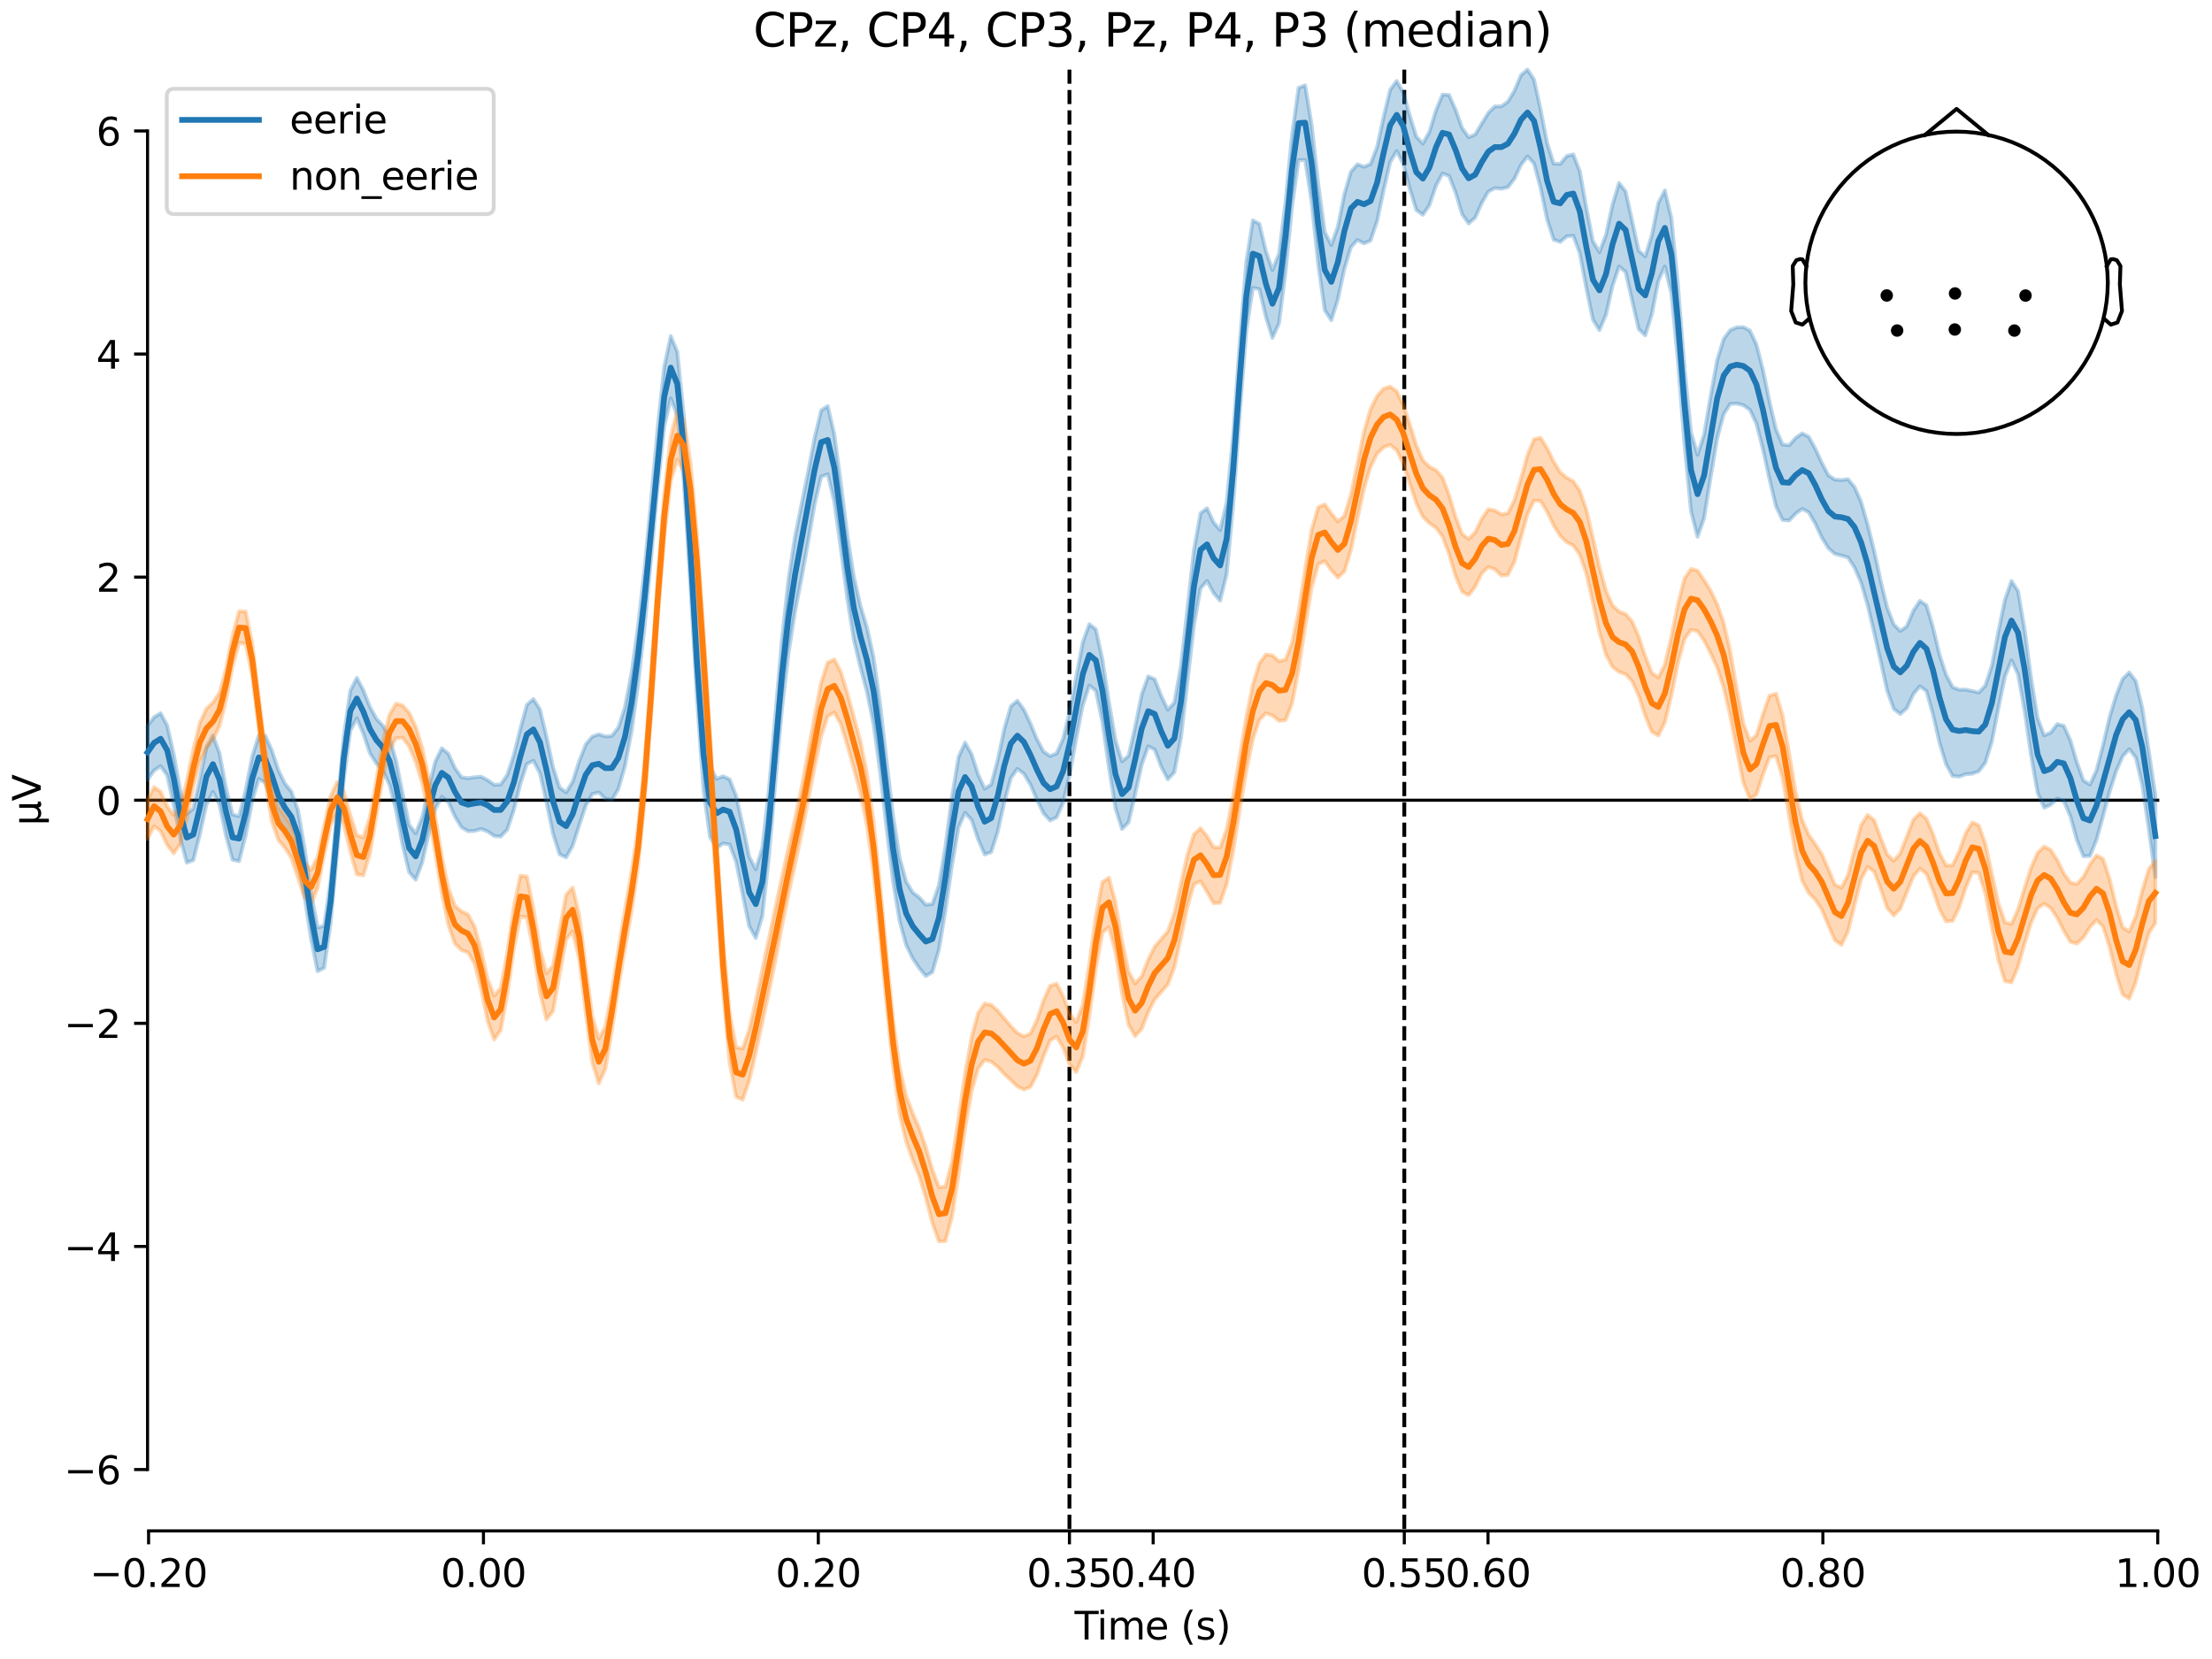 <?xml version="1.0" encoding="utf-8" standalone="no"?>
<!DOCTYPE svg PUBLIC "-//W3C//DTD SVG 1.1//EN"
  "http://www.w3.org/Graphics/SVG/1.1/DTD/svg11.dtd">
<svg xmlns:xlink="http://www.w3.org/1999/xlink" width="576pt" height="432pt" viewBox="0 0 576 432" xmlns="http://www.w3.org/2000/svg" version="1.1">
 <defs>
  <style type="text/css">*{stroke-linejoin: round; stroke-linecap: butt}</style>
 </defs>
 <g id="figure_1">
  <g id="patch_1">
   <path d="M 0 432 
L 576 432 
L 576 0 
L 0 0 
z
" style="fill: #ffffff"/>
  </g>
  <g id="axes_1">
   <g id="patch_2">
    <path d="M 38.421 398.644 
L 561.867 398.644 
L 561.867 18.118 
L 38.421 18.118 
L 38.421 398.644 
z
" style="fill: none; opacity: 0"/>
   </g>
   <g id="patch_3">
    <path d="M 38.421 382.657 
L 38.421 34.105 
" style="fill: none; stroke: #000000; stroke-width: 0.8; stroke-linejoin: miter; stroke-linecap: square"/>
   </g>
   <g id="LineCollection_1">
    <path d="M 278.481 18.118 
L 278.481 398.644 
" clip-path="url(#pc8b74dfdde)" style="fill: none; stroke-dasharray: 3.7,1.6; stroke-dashoffset: 0; stroke: #000000"/>
    <path d="M 365.677 18.118 
L 365.677 398.644 
" clip-path="url(#pc8b74dfdde)" style="fill: none; stroke-dasharray: 3.7,1.6; stroke-dashoffset: 0; stroke: #000000"/>
   </g>
   <g id="matplotlib.axis_1">
    <g id="xtick_1">
     <g id="line2d_1">
      <defs>
       <path id="m643ba31452" d="M 0 0 
L 0 3.5 
" style="stroke: #000000; stroke-width: 0.8"/>
      </defs>
      <g>
       <use xlink:href="#m643ba31452" x="38.693" y="398.644" style="stroke: #000000; stroke-width: 0.8"/>
      </g>
     </g>
     <g id="text_1">
      <!-- −0.20 -->
      <g transform="translate(23.37 413.242) scale(0.1 -0.1)">
       <defs>
        <path id="DejaVuSans-2212" d="M 678 2272 
L 4684 2272 
L 4684 1741 
L 678 1741 
L 678 2272 
z
" transform="scale(0.016)"/>
        <path id="DejaVuSans-30" d="M 2034 4250 
Q 1547 4250 1301 3770 
Q 1056 3291 1056 2328 
Q 1056 1369 1301 889 
Q 1547 409 2034 409 
Q 2525 409 2770 889 
Q 3016 1369 3016 2328 
Q 3016 3291 2770 3770 
Q 2525 4250 2034 4250 
z
M 2034 4750 
Q 2819 4750 3233 4129 
Q 3647 3509 3647 2328 
Q 3647 1150 3233 529 
Q 2819 -91 2034 -91 
Q 1250 -91 836 529 
Q 422 1150 422 2328 
Q 422 3509 836 4129 
Q 1250 4750 2034 4750 
z
" transform="scale(0.016)"/>
        <path id="DejaVuSans-2e" d="M 684 794 
L 1344 794 
L 1344 0 
L 684 0 
L 684 794 
z
" transform="scale(0.016)"/>
        <path id="DejaVuSans-32" d="M 1228 531 
L 3431 531 
L 3431 0 
L 469 0 
L 469 531 
Q 828 903 1448 1529 
Q 2069 2156 2228 2338 
Q 2531 2678 2651 2914 
Q 2772 3150 2772 3378 
Q 2772 3750 2511 3984 
Q 2250 4219 1831 4219 
Q 1534 4219 1204 4116 
Q 875 4013 500 3803 
L 500 4441 
Q 881 4594 1212 4672 
Q 1544 4750 1819 4750 
Q 2544 4750 2975 4387 
Q 3406 4025 3406 3419 
Q 3406 3131 3298 2873 
Q 3191 2616 2906 2266 
Q 2828 2175 2409 1742 
Q 1991 1309 1228 531 
z
" transform="scale(0.016)"/>
       </defs>
       <use xlink:href="#DejaVuSans-2212"/>
       <use xlink:href="#DejaVuSans-30" transform="translate(83.789 0)"/>
       <use xlink:href="#DejaVuSans-2e" transform="translate(147.412 0)"/>
       <use xlink:href="#DejaVuSans-32" transform="translate(179.199 0)"/>
       <use xlink:href="#DejaVuSans-30" transform="translate(242.822 0)"/>
      </g>
     </g>
    </g>
    <g id="xtick_2">
     <g id="line2d_2">
      <g>
       <use xlink:href="#m643ba31452" x="125.889" y="398.644" style="stroke: #000000; stroke-width: 0.8"/>
      </g>
     </g>
     <g id="text_2">
      <!-- 0.00 -->
      <g transform="translate(114.756 413.242) scale(0.1 -0.1)">
       <use xlink:href="#DejaVuSans-30"/>
       <use xlink:href="#DejaVuSans-2e" transform="translate(63.623 0)"/>
       <use xlink:href="#DejaVuSans-30" transform="translate(95.41 0)"/>
       <use xlink:href="#DejaVuSans-30" transform="translate(159.033 0)"/>
      </g>
     </g>
    </g>
    <g id="xtick_3">
     <g id="line2d_3">
      <g>
       <use xlink:href="#m643ba31452" x="213.084" y="398.644" style="stroke: #000000; stroke-width: 0.8"/>
      </g>
     </g>
     <g id="text_3">
      <!-- 0.20 -->
      <g transform="translate(201.952 413.242) scale(0.1 -0.1)">
       <use xlink:href="#DejaVuSans-30"/>
       <use xlink:href="#DejaVuSans-2e" transform="translate(63.623 0)"/>
       <use xlink:href="#DejaVuSans-32" transform="translate(95.41 0)"/>
       <use xlink:href="#DejaVuSans-30" transform="translate(159.033 0)"/>
      </g>
     </g>
    </g>
    <g id="xtick_4">
     <g id="line2d_4">
      <g>
       <use xlink:href="#m643ba31452" x="278.481" y="398.644" style="stroke: #000000; stroke-width: 0.8"/>
      </g>
     </g>
     <g id="text_4">
      <!-- 0.35 -->
      <g transform="translate(267.348 413.242) scale(0.1 -0.1)">
       <defs>
        <path id="DejaVuSans-33" d="M 2597 2516 
Q 3050 2419 3304 2112 
Q 3559 1806 3559 1356 
Q 3559 666 3084 287 
Q 2609 -91 1734 -91 
Q 1441 -91 1130 -33 
Q 819 25 488 141 
L 488 750 
Q 750 597 1062 519 
Q 1375 441 1716 441 
Q 2309 441 2620 675 
Q 2931 909 2931 1356 
Q 2931 1769 2642 2001 
Q 2353 2234 1838 2234 
L 1294 2234 
L 1294 2753 
L 1863 2753 
Q 2328 2753 2575 2939 
Q 2822 3125 2822 3475 
Q 2822 3834 2567 4026 
Q 2313 4219 1838 4219 
Q 1578 4219 1281 4162 
Q 984 4106 628 3988 
L 628 4550 
Q 988 4650 1302 4700 
Q 1616 4750 1894 4750 
Q 2613 4750 3031 4423 
Q 3450 4097 3450 3541 
Q 3450 3153 3228 2886 
Q 3006 2619 2597 2516 
z
" transform="scale(0.016)"/>
        <path id="DejaVuSans-35" d="M 691 4666 
L 3169 4666 
L 3169 4134 
L 1269 4134 
L 1269 2991 
Q 1406 3038 1543 3061 
Q 1681 3084 1819 3084 
Q 2600 3084 3056 2656 
Q 3513 2228 3513 1497 
Q 3513 744 3044 326 
Q 2575 -91 1722 -91 
Q 1428 -91 1123 -41 
Q 819 9 494 109 
L 494 744 
Q 775 591 1075 516 
Q 1375 441 1709 441 
Q 2250 441 2565 725 
Q 2881 1009 2881 1497 
Q 2881 1984 2565 2268 
Q 2250 2553 1709 2553 
Q 1456 2553 1204 2497 
Q 953 2441 691 2322 
L 691 4666 
z
" transform="scale(0.016)"/>
       </defs>
       <use xlink:href="#DejaVuSans-30"/>
       <use xlink:href="#DejaVuSans-2e" transform="translate(63.623 0)"/>
       <use xlink:href="#DejaVuSans-33" transform="translate(95.41 0)"/>
       <use xlink:href="#DejaVuSans-35" transform="translate(159.033 0)"/>
      </g>
     </g>
    </g>
    <g id="xtick_5">
     <g id="line2d_5">
      <g>
       <use xlink:href="#m643ba31452" x="300.28" y="398.644" style="stroke: #000000; stroke-width: 0.8"/>
      </g>
     </g>
     <g id="text_5">
      <!-- 0.40 -->
      <g transform="translate(289.147 413.242) scale(0.1 -0.1)">
       <defs>
        <path id="DejaVuSans-34" d="M 2419 4116 
L 825 1625 
L 2419 1625 
L 2419 4116 
z
M 2253 4666 
L 3047 4666 
L 3047 1625 
L 3713 1625 
L 3713 1100 
L 3047 1100 
L 3047 0 
L 2419 0 
L 2419 1100 
L 313 1100 
L 313 1709 
L 2253 4666 
z
" transform="scale(0.016)"/>
       </defs>
       <use xlink:href="#DejaVuSans-30"/>
       <use xlink:href="#DejaVuSans-2e" transform="translate(63.623 0)"/>
       <use xlink:href="#DejaVuSans-34" transform="translate(95.41 0)"/>
       <use xlink:href="#DejaVuSans-30" transform="translate(159.033 0)"/>
      </g>
     </g>
    </g>
    <g id="xtick_6">
     <g id="line2d_6">
      <g>
       <use xlink:href="#m643ba31452" x="365.677" y="398.644" style="stroke: #000000; stroke-width: 0.8"/>
      </g>
     </g>
     <g id="text_6">
      <!-- 0.55 -->
      <g transform="translate(354.544 413.242) scale(0.1 -0.1)">
       <use xlink:href="#DejaVuSans-30"/>
       <use xlink:href="#DejaVuSans-2e" transform="translate(63.623 0)"/>
       <use xlink:href="#DejaVuSans-35" transform="translate(95.41 0)"/>
       <use xlink:href="#DejaVuSans-35" transform="translate(159.033 0)"/>
      </g>
     </g>
    </g>
    <g id="xtick_7">
     <g id="line2d_7">
      <g>
       <use xlink:href="#m643ba31452" x="387.476" y="398.644" style="stroke: #000000; stroke-width: 0.8"/>
      </g>
     </g>
     <g id="text_7">
      <!-- 0.60 -->
      <g transform="translate(376.343 413.242) scale(0.1 -0.1)">
       <defs>
        <path id="DejaVuSans-36" d="M 2113 2584 
Q 1688 2584 1439 2293 
Q 1191 2003 1191 1497 
Q 1191 994 1439 701 
Q 1688 409 2113 409 
Q 2538 409 2786 701 
Q 3034 994 3034 1497 
Q 3034 2003 2786 2293 
Q 2538 2584 2113 2584 
z
M 3366 4563 
L 3366 3988 
Q 3128 4100 2886 4159 
Q 2644 4219 2406 4219 
Q 1781 4219 1451 3797 
Q 1122 3375 1075 2522 
Q 1259 2794 1537 2939 
Q 1816 3084 2150 3084 
Q 2853 3084 3261 2657 
Q 3669 2231 3669 1497 
Q 3669 778 3244 343 
Q 2819 -91 2113 -91 
Q 1303 -91 875 529 
Q 447 1150 447 2328 
Q 447 3434 972 4092 
Q 1497 4750 2381 4750 
Q 2619 4750 2861 4703 
Q 3103 4656 3366 4563 
z
" transform="scale(0.016)"/>
       </defs>
       <use xlink:href="#DejaVuSans-30"/>
       <use xlink:href="#DejaVuSans-2e" transform="translate(63.623 0)"/>
       <use xlink:href="#DejaVuSans-36" transform="translate(95.41 0)"/>
       <use xlink:href="#DejaVuSans-30" transform="translate(159.033 0)"/>
      </g>
     </g>
    </g>
    <g id="xtick_8">
     <g id="line2d_8">
      <g>
       <use xlink:href="#m643ba31452" x="474.671" y="398.644" style="stroke: #000000; stroke-width: 0.8"/>
      </g>
     </g>
     <g id="text_8">
      <!-- 0.80 -->
      <g transform="translate(463.538 413.242) scale(0.1 -0.1)">
       <defs>
        <path id="DejaVuSans-38" d="M 2034 2216 
Q 1584 2216 1326 1975 
Q 1069 1734 1069 1313 
Q 1069 891 1326 650 
Q 1584 409 2034 409 
Q 2484 409 2743 651 
Q 3003 894 3003 1313 
Q 3003 1734 2745 1975 
Q 2488 2216 2034 2216 
z
M 1403 2484 
Q 997 2584 770 2862 
Q 544 3141 544 3541 
Q 544 4100 942 4425 
Q 1341 4750 2034 4750 
Q 2731 4750 3128 4425 
Q 3525 4100 3525 3541 
Q 3525 3141 3298 2862 
Q 3072 2584 2669 2484 
Q 3125 2378 3379 2068 
Q 3634 1759 3634 1313 
Q 3634 634 3220 271 
Q 2806 -91 2034 -91 
Q 1263 -91 848 271 
Q 434 634 434 1313 
Q 434 1759 690 2068 
Q 947 2378 1403 2484 
z
M 1172 3481 
Q 1172 3119 1398 2916 
Q 1625 2713 2034 2713 
Q 2441 2713 2670 2916 
Q 2900 3119 2900 3481 
Q 2900 3844 2670 4047 
Q 2441 4250 2034 4250 
Q 1625 4250 1398 4047 
Q 1172 3844 1172 3481 
z
" transform="scale(0.016)"/>
       </defs>
       <use xlink:href="#DejaVuSans-30"/>
       <use xlink:href="#DejaVuSans-2e" transform="translate(63.623 0)"/>
       <use xlink:href="#DejaVuSans-38" transform="translate(95.41 0)"/>
       <use xlink:href="#DejaVuSans-30" transform="translate(159.033 0)"/>
      </g>
     </g>
    </g>
    <g id="xtick_9">
     <g id="line2d_9">
      <g>
       <use xlink:href="#m643ba31452" x="561.867" y="398.644" style="stroke: #000000; stroke-width: 0.8"/>
      </g>
     </g>
     <g id="text_9">
      <!-- 1.00 -->
      <g transform="translate(550.734 413.242) scale(0.1 -0.1)">
       <defs>
        <path id="DejaVuSans-31" d="M 794 531 
L 1825 531 
L 1825 4091 
L 703 3866 
L 703 4441 
L 1819 4666 
L 2450 4666 
L 2450 531 
L 3481 531 
L 3481 0 
L 794 0 
L 794 531 
z
" transform="scale(0.016)"/>
       </defs>
       <use xlink:href="#DejaVuSans-31"/>
       <use xlink:href="#DejaVuSans-2e" transform="translate(63.623 0)"/>
       <use xlink:href="#DejaVuSans-30" transform="translate(95.41 0)"/>
       <use xlink:href="#DejaVuSans-30" transform="translate(159.033 0)"/>
      </g>
     </g>
    </g>
    <g id="text_10">
     <!-- Time (s) -->
     <g transform="translate(279.815 426.92) scale(0.1 -0.1)">
      <defs>
       <path id="DejaVuSans-54" d="M -19 4666 
L 3928 4666 
L 3928 4134 
L 2272 4134 
L 2272 0 
L 1638 0 
L 1638 4134 
L -19 4134 
L -19 4666 
z
" transform="scale(0.016)"/>
       <path id="DejaVuSans-69" d="M 603 3500 
L 1178 3500 
L 1178 0 
L 603 0 
L 603 3500 
z
M 603 4863 
L 1178 4863 
L 1178 4134 
L 603 4134 
L 603 4863 
z
" transform="scale(0.016)"/>
       <path id="DejaVuSans-6d" d="M 3328 2828 
Q 3544 3216 3844 3400 
Q 4144 3584 4550 3584 
Q 5097 3584 5394 3201 
Q 5691 2819 5691 2113 
L 5691 0 
L 5113 0 
L 5113 2094 
Q 5113 2597 4934 2840 
Q 4756 3084 4391 3084 
Q 3944 3084 3684 2787 
Q 3425 2491 3425 1978 
L 3425 0 
L 2847 0 
L 2847 2094 
Q 2847 2600 2669 2842 
Q 2491 3084 2119 3084 
Q 1678 3084 1418 2786 
Q 1159 2488 1159 1978 
L 1159 0 
L 581 0 
L 581 3500 
L 1159 3500 
L 1159 2956 
Q 1356 3278 1631 3431 
Q 1906 3584 2284 3584 
Q 2666 3584 2933 3390 
Q 3200 3197 3328 2828 
z
" transform="scale(0.016)"/>
       <path id="DejaVuSans-65" d="M 3597 1894 
L 3597 1613 
L 953 1613 
Q 991 1019 1311 708 
Q 1631 397 2203 397 
Q 2534 397 2845 478 
Q 3156 559 3463 722 
L 3463 178 
Q 3153 47 2828 -22 
Q 2503 -91 2169 -91 
Q 1331 -91 842 396 
Q 353 884 353 1716 
Q 353 2575 817 3079 
Q 1281 3584 2069 3584 
Q 2775 3584 3186 3129 
Q 3597 2675 3597 1894 
z
M 3022 2063 
Q 3016 2534 2758 2815 
Q 2500 3097 2075 3097 
Q 1594 3097 1305 2825 
Q 1016 2553 972 2059 
L 3022 2063 
z
" transform="scale(0.016)"/>
       <path id="DejaVuSans-20" transform="scale(0.016)"/>
       <path id="DejaVuSans-28" d="M 1984 4856 
Q 1566 4138 1362 3434 
Q 1159 2731 1159 2009 
Q 1159 1288 1364 580 
Q 1569 -128 1984 -844 
L 1484 -844 
Q 1016 -109 783 600 
Q 550 1309 550 2009 
Q 550 2706 781 3412 
Q 1013 4119 1484 4856 
L 1984 4856 
z
" transform="scale(0.016)"/>
       <path id="DejaVuSans-73" d="M 2834 3397 
L 2834 2853 
Q 2591 2978 2328 3040 
Q 2066 3103 1784 3103 
Q 1356 3103 1142 2972 
Q 928 2841 928 2578 
Q 928 2378 1081 2264 
Q 1234 2150 1697 2047 
L 1894 2003 
Q 2506 1872 2764 1633 
Q 3022 1394 3022 966 
Q 3022 478 2636 193 
Q 2250 -91 1575 -91 
Q 1294 -91 989 -36 
Q 684 19 347 128 
L 347 722 
Q 666 556 975 473 
Q 1284 391 1588 391 
Q 1994 391 2212 530 
Q 2431 669 2431 922 
Q 2431 1156 2273 1281 
Q 2116 1406 1581 1522 
L 1381 1569 
Q 847 1681 609 1914 
Q 372 2147 372 2553 
Q 372 3047 722 3315 
Q 1072 3584 1716 3584 
Q 2034 3584 2315 3537 
Q 2597 3491 2834 3397 
z
" transform="scale(0.016)"/>
       <path id="DejaVuSans-29" d="M 513 4856 
L 1013 4856 
Q 1481 4119 1714 3412 
Q 1947 2706 1947 2009 
Q 1947 1309 1714 600 
Q 1481 -109 1013 -844 
L 513 -844 
Q 928 -128 1133 580 
Q 1338 1288 1338 2009 
Q 1338 2731 1133 3434 
Q 928 4138 513 4856 
z
" transform="scale(0.016)"/>
      </defs>
      <use xlink:href="#DejaVuSans-54"/>
      <use xlink:href="#DejaVuSans-69" transform="translate(57.959 0)"/>
      <use xlink:href="#DejaVuSans-6d" transform="translate(85.742 0)"/>
      <use xlink:href="#DejaVuSans-65" transform="translate(183.154 0)"/>
      <use xlink:href="#DejaVuSans-20" transform="translate(244.678 0)"/>
      <use xlink:href="#DejaVuSans-28" transform="translate(276.465 0)"/>
      <use xlink:href="#DejaVuSans-73" transform="translate(315.479 0)"/>
      <use xlink:href="#DejaVuSans-29" transform="translate(367.578 0)"/>
     </g>
    </g>
   </g>
   <g id="matplotlib.axis_2">
    <g id="ytick_1">
     <g id="line2d_10">
      <defs>
       <path id="m63723b4c11" d="M 0 0 
L -3.5 0 
" style="stroke: #000000; stroke-width: 0.8"/>
      </defs>
      <g>
       <use xlink:href="#m63723b4c11" x="38.421" y="382.657" style="stroke: #000000; stroke-width: 0.8"/>
      </g>
     </g>
     <g id="text_11">
      <!-- −6 -->
      <g transform="translate(16.678 386.456) scale(0.1 -0.1)">
       <use xlink:href="#DejaVuSans-2212"/>
       <use xlink:href="#DejaVuSans-36" transform="translate(83.789 0)"/>
      </g>
     </g>
    </g>
    <g id="ytick_2">
     <g id="line2d_11">
      <g>
       <use xlink:href="#m63723b4c11" x="38.421" y="324.565" style="stroke: #000000; stroke-width: 0.8"/>
      </g>
     </g>
     <g id="text_12">
      <!-- −4 -->
      <g transform="translate(16.678 328.364) scale(0.1 -0.1)">
       <use xlink:href="#DejaVuSans-2212"/>
       <use xlink:href="#DejaVuSans-34" transform="translate(83.789 0)"/>
      </g>
     </g>
    </g>
    <g id="ytick_3">
     <g id="line2d_12">
      <g>
       <use xlink:href="#m63723b4c11" x="38.421" y="266.473" style="stroke: #000000; stroke-width: 0.8"/>
      </g>
     </g>
     <g id="text_13">
      <!-- −2 -->
      <g transform="translate(16.678 270.272) scale(0.1 -0.1)">
       <use xlink:href="#DejaVuSans-2212"/>
       <use xlink:href="#DejaVuSans-32" transform="translate(83.789 0)"/>
      </g>
     </g>
    </g>
    <g id="ytick_4">
     <g id="line2d_13">
      <g>
       <use xlink:href="#m63723b4c11" x="38.421" y="208.381" style="stroke: #000000; stroke-width: 0.8"/>
      </g>
     </g>
     <g id="text_14">
      <!-- 0 -->
      <g transform="translate(25.058 212.18) scale(0.1 -0.1)">
       <use xlink:href="#DejaVuSans-30"/>
      </g>
     </g>
    </g>
    <g id="ytick_5">
     <g id="line2d_14">
      <g>
       <use xlink:href="#m63723b4c11" x="38.421" y="150.289" style="stroke: #000000; stroke-width: 0.8"/>
      </g>
     </g>
     <g id="text_15">
      <!-- 2 -->
      <g transform="translate(25.058 154.088) scale(0.1 -0.1)">
       <use xlink:href="#DejaVuSans-32"/>
      </g>
     </g>
    </g>
    <g id="ytick_6">
     <g id="line2d_15">
      <g>
       <use xlink:href="#m63723b4c11" x="38.421" y="92.197" style="stroke: #000000; stroke-width: 0.8"/>
      </g>
     </g>
     <g id="text_16">
      <!-- 4 -->
      <g transform="translate(25.058 95.996) scale(0.1 -0.1)">
       <use xlink:href="#DejaVuSans-34"/>
      </g>
     </g>
    </g>
    <g id="ytick_7">
     <g id="line2d_16">
      <g>
       <use xlink:href="#m63723b4c11" x="38.421" y="34.105" style="stroke: #000000; stroke-width: 0.8"/>
      </g>
     </g>
     <g id="text_17">
      <!-- 6 -->
      <g transform="translate(25.058 37.905) scale(0.1 -0.1)">
       <use xlink:href="#DejaVuSans-36"/>
      </g>
     </g>
    </g>
    <g id="text_18">
     <!-- µV -->
     <g transform="translate(10.599 214.982) rotate(-90) scale(0.1 -0.1)">
      <defs>
       <path id="DejaVuSans-b5" d="M 544 -1331 
L 544 3500 
L 1119 3500 
L 1119 1325 
Q 1119 872 1334 640 
Q 1550 409 1972 409 
Q 2434 409 2667 671 
Q 2900 934 2900 1459 
L 2900 3500 
L 3475 3500 
L 3475 806 
Q 3475 619 3529 530 
Q 3584 441 3700 441 
Q 3728 441 3778 458 
Q 3828 475 3916 513 
L 3916 50 
Q 3788 -22 3673 -56 
Q 3559 -91 3450 -91 
Q 3234 -91 3106 31 
Q 2978 153 2931 403 
Q 2775 156 2548 32 
Q 2322 -91 2016 -91 
Q 1697 -91 1473 31 
Q 1250 153 1119 397 
L 1119 -1331 
L 544 -1331 
z
" transform="scale(0.016)"/>
       <path id="DejaVuSans-56" d="M 1831 0 
L 50 4666 
L 709 4666 
L 2188 738 
L 3669 4666 
L 4325 4666 
L 2547 0 
L 1831 0 
z
" transform="scale(0.016)"/>
      </defs>
      <use xlink:href="#DejaVuSans-b5"/>
      <use xlink:href="#DejaVuSans-56" transform="translate(63.623 0)"/>
     </g>
    </g>
   </g>
   <g id="patch_4">
    <path d="M 38.693 398.644 
L 561.867 398.644 
" style="fill: none; stroke: #000000; stroke-width: 0.8; stroke-linejoin: miter; stroke-linecap: square"/>
   </g>
   <g id="patch_5">
    <path d="M 38.421 208.381 
L 561.867 208.381 
" style="fill: none; stroke: #000000; stroke-width: 0.8; stroke-linejoin: miter; stroke-linecap: square"/>
   </g>
   <g id="text_19">
    <!-- CPz, CP4, CP3, Pz, P4, P3 (median) -->
    <g transform="translate(196.151 12.118) scale(0.12 -0.12)">
     <defs>
      <path id="DejaVuSans-43" d="M 4122 4306 
L 4122 3641 
Q 3803 3938 3442 4084 
Q 3081 4231 2675 4231 
Q 1875 4231 1450 3742 
Q 1025 3253 1025 2328 
Q 1025 1406 1450 917 
Q 1875 428 2675 428 
Q 3081 428 3442 575 
Q 3803 722 4122 1019 
L 4122 359 
Q 3791 134 3420 21 
Q 3050 -91 2638 -91 
Q 1578 -91 968 557 
Q 359 1206 359 2328 
Q 359 3453 968 4101 
Q 1578 4750 2638 4750 
Q 3056 4750 3426 4639 
Q 3797 4528 4122 4306 
z
" transform="scale(0.016)"/>
      <path id="DejaVuSans-50" d="M 1259 4147 
L 1259 2394 
L 2053 2394 
Q 2494 2394 2734 2622 
Q 2975 2850 2975 3272 
Q 2975 3691 2734 3919 
Q 2494 4147 2053 4147 
L 1259 4147 
z
M 628 4666 
L 2053 4666 
Q 2838 4666 3239 4311 
Q 3641 3956 3641 3272 
Q 3641 2581 3239 2228 
Q 2838 1875 2053 1875 
L 1259 1875 
L 1259 0 
L 628 0 
L 628 4666 
z
" transform="scale(0.016)"/>
      <path id="DejaVuSans-7a" d="M 353 3500 
L 3084 3500 
L 3084 2975 
L 922 459 
L 3084 459 
L 3084 0 
L 275 0 
L 275 525 
L 2438 3041 
L 353 3041 
L 353 3500 
z
" transform="scale(0.016)"/>
      <path id="DejaVuSans-2c" d="M 750 794 
L 1409 794 
L 1409 256 
L 897 -744 
L 494 -744 
L 750 256 
L 750 794 
z
" transform="scale(0.016)"/>
      <path id="DejaVuSans-64" d="M 2906 2969 
L 2906 4863 
L 3481 4863 
L 3481 0 
L 2906 0 
L 2906 525 
Q 2725 213 2448 61 
Q 2172 -91 1784 -91 
Q 1150 -91 751 415 
Q 353 922 353 1747 
Q 353 2572 751 3078 
Q 1150 3584 1784 3584 
Q 2172 3584 2448 3432 
Q 2725 3281 2906 2969 
z
M 947 1747 
Q 947 1113 1208 752 
Q 1469 391 1925 391 
Q 2381 391 2643 752 
Q 2906 1113 2906 1747 
Q 2906 2381 2643 2742 
Q 2381 3103 1925 3103 
Q 1469 3103 1208 2742 
Q 947 2381 947 1747 
z
" transform="scale(0.016)"/>
      <path id="DejaVuSans-61" d="M 2194 1759 
Q 1497 1759 1228 1600 
Q 959 1441 959 1056 
Q 959 750 1161 570 
Q 1363 391 1709 391 
Q 2188 391 2477 730 
Q 2766 1069 2766 1631 
L 2766 1759 
L 2194 1759 
z
M 3341 1997 
L 3341 0 
L 2766 0 
L 2766 531 
Q 2569 213 2275 61 
Q 1981 -91 1556 -91 
Q 1019 -91 701 211 
Q 384 513 384 1019 
Q 384 1609 779 1909 
Q 1175 2209 1959 2209 
L 2766 2209 
L 2766 2266 
Q 2766 2663 2505 2880 
Q 2244 3097 1772 3097 
Q 1472 3097 1187 3025 
Q 903 2953 641 2809 
L 641 3341 
Q 956 3463 1253 3523 
Q 1550 3584 1831 3584 
Q 2591 3584 2966 3190 
Q 3341 2797 3341 1997 
z
" transform="scale(0.016)"/>
      <path id="DejaVuSans-6e" d="M 3513 2113 
L 3513 0 
L 2938 0 
L 2938 2094 
Q 2938 2591 2744 2837 
Q 2550 3084 2163 3084 
Q 1697 3084 1428 2787 
Q 1159 2491 1159 1978 
L 1159 0 
L 581 0 
L 581 3500 
L 1159 3500 
L 1159 2956 
Q 1366 3272 1645 3428 
Q 1925 3584 2291 3584 
Q 2894 3584 3203 3211 
Q 3513 2838 3513 2113 
z
" transform="scale(0.016)"/>
     </defs>
     <use xlink:href="#DejaVuSans-43"/>
     <use xlink:href="#DejaVuSans-50" transform="translate(69.824 0)"/>
     <use xlink:href="#DejaVuSans-7a" transform="translate(130.127 0)"/>
     <use xlink:href="#DejaVuSans-2c" transform="translate(182.617 0)"/>
     <use xlink:href="#DejaVuSans-20" transform="translate(214.404 0)"/>
     <use xlink:href="#DejaVuSans-43" transform="translate(246.191 0)"/>
     <use xlink:href="#DejaVuSans-50" transform="translate(316.016 0)"/>
     <use xlink:href="#DejaVuSans-34" transform="translate(376.318 0)"/>
     <use xlink:href="#DejaVuSans-2c" transform="translate(439.941 0)"/>
     <use xlink:href="#DejaVuSans-20" transform="translate(471.729 0)"/>
     <use xlink:href="#DejaVuSans-43" transform="translate(503.516 0)"/>
     <use xlink:href="#DejaVuSans-50" transform="translate(573.34 0)"/>
     <use xlink:href="#DejaVuSans-33" transform="translate(633.643 0)"/>
     <use xlink:href="#DejaVuSans-2c" transform="translate(697.266 0)"/>
     <use xlink:href="#DejaVuSans-20" transform="translate(729.053 0)"/>
     <use xlink:href="#DejaVuSans-50" transform="translate(760.84 0)"/>
     <use xlink:href="#DejaVuSans-7a" transform="translate(821.143 0)"/>
     <use xlink:href="#DejaVuSans-2c" transform="translate(873.633 0)"/>
     <use xlink:href="#DejaVuSans-20" transform="translate(905.42 0)"/>
     <use xlink:href="#DejaVuSans-50" transform="translate(937.207 0)"/>
     <use xlink:href="#DejaVuSans-34" transform="translate(997.51 0)"/>
     <use xlink:href="#DejaVuSans-2c" transform="translate(1061.133 0)"/>
     <use xlink:href="#DejaVuSans-20" transform="translate(1092.92 0)"/>
     <use xlink:href="#DejaVuSans-50" transform="translate(1124.707 0)"/>
     <use xlink:href="#DejaVuSans-33" transform="translate(1185.01 0)"/>
     <use xlink:href="#DejaVuSans-20" transform="translate(1248.633 0)"/>
     <use xlink:href="#DejaVuSans-28" transform="translate(1280.42 0)"/>
     <use xlink:href="#DejaVuSans-6d" transform="translate(1319.434 0)"/>
     <use xlink:href="#DejaVuSans-65" transform="translate(1416.846 0)"/>
     <use xlink:href="#DejaVuSans-64" transform="translate(1478.369 0)"/>
     <use xlink:href="#DejaVuSans-69" transform="translate(1541.846 0)"/>
     <use xlink:href="#DejaVuSans-61" transform="translate(1569.629 0)"/>
     <use xlink:href="#DejaVuSans-6e" transform="translate(1630.908 0)"/>
     <use xlink:href="#DejaVuSans-29" transform="translate(1694.287 0)"/>
    </g>
   </g>
   <g id="legend_1">
    <g id="patch_6">
     <path d="M 45.421 55.753 
L 126.563 55.753 
Q 128.563 55.753 128.563 53.753 
L 128.563 25.118 
Q 128.563 23.118 126.563 23.118 
L 45.421 23.118 
Q 43.421 23.118 43.421 25.118 
L 43.421 53.753 
Q 43.421 55.753 45.421 55.753 
z
" style="fill: #ffffff; opacity: 0.8; stroke: #cccccc; stroke-linejoin: miter"/>
    </g>
    <g id="line2d_17">
     <path d="M 47.421 31.217 
L 57.421 31.217 
L 67.421 31.217 
" style="fill: none; stroke: #1f77b4; stroke-width: 1.5; stroke-linecap: square"/>
    </g>
    <g id="text_20">
     <!-- eerie -->
     <g transform="translate(75.421 34.717) scale(0.1 -0.1)">
      <defs>
       <path id="DejaVuSans-72" d="M 2631 2963 
Q 2534 3019 2420 3045 
Q 2306 3072 2169 3072 
Q 1681 3072 1420 2755 
Q 1159 2438 1159 1844 
L 1159 0 
L 581 0 
L 581 3500 
L 1159 3500 
L 1159 2956 
Q 1341 3275 1631 3429 
Q 1922 3584 2338 3584 
Q 2397 3584 2469 3576 
Q 2541 3569 2628 3553 
L 2631 2963 
z
" transform="scale(0.016)"/>
      </defs>
      <use xlink:href="#DejaVuSans-65"/>
      <use xlink:href="#DejaVuSans-65" transform="translate(61.523 0)"/>
      <use xlink:href="#DejaVuSans-72" transform="translate(123.047 0)"/>
      <use xlink:href="#DejaVuSans-69" transform="translate(164.16 0)"/>
      <use xlink:href="#DejaVuSans-65" transform="translate(191.943 0)"/>
     </g>
    </g>
    <g id="line2d_18">
     <path d="M 47.421 45.895 
L 57.421 45.895 
L 67.421 45.895 
" style="fill: none; stroke: #ff7f0e; stroke-width: 1.5; stroke-linecap: square"/>
    </g>
    <g id="text_21">
     <!-- non_eerie -->
     <g transform="translate(75.421 49.395) scale(0.1 -0.1)">
      <defs>
       <path id="DejaVuSans-6f" d="M 1959 3097 
Q 1497 3097 1228 2736 
Q 959 2375 959 1747 
Q 959 1119 1226 758 
Q 1494 397 1959 397 
Q 2419 397 2687 759 
Q 2956 1122 2956 1747 
Q 2956 2369 2687 2733 
Q 2419 3097 1959 3097 
z
M 1959 3584 
Q 2709 3584 3137 3096 
Q 3566 2609 3566 1747 
Q 3566 888 3137 398 
Q 2709 -91 1959 -91 
Q 1206 -91 779 398 
Q 353 888 353 1747 
Q 353 2609 779 3096 
Q 1206 3584 1959 3584 
z
" transform="scale(0.016)"/>
       <path id="DejaVuSans-5f" d="M 3263 -1063 
L 3263 -1509 
L -63 -1509 
L -63 -1063 
L 3263 -1063 
z
" transform="scale(0.016)"/>
      </defs>
      <use xlink:href="#DejaVuSans-6e"/>
      <use xlink:href="#DejaVuSans-6f" transform="translate(63.379 0)"/>
      <use xlink:href="#DejaVuSans-6e" transform="translate(124.561 0)"/>
      <use xlink:href="#DejaVuSans-5f" transform="translate(187.939 0)"/>
      <use xlink:href="#DejaVuSans-65" transform="translate(237.939 0)"/>
      <use xlink:href="#DejaVuSans-65" transform="translate(299.463 0)"/>
      <use xlink:href="#DejaVuSans-72" transform="translate(360.986 0)"/>
      <use xlink:href="#DejaVuSans-69" transform="translate(402.1 0)"/>
      <use xlink:href="#DejaVuSans-65" transform="translate(429.883 0)"/>
     </g>
    </g>
   </g>
   <g id="FillBetweenPolyCollection_1">
    <defs>
     <path id="mf7b8e020f8" d="M 38.421 -242.983 
L 38.421 -228.961 
L 40.124 -231.356 
L 41.827 -232.495 
L 43.53 -230.107 
L 45.233 -222.465 
L 46.936 -213.685 
L 48.639 -207.362 
L 50.342 -208.01 
L 52.045 -214.726 
L 53.748 -222.488 
L 55.451 -225.804 
L 57.154 -222.454 
L 58.857 -214.404 
L 60.56 -208.124 
L 62.263 -207.751 
L 63.966 -214.458 
L 65.669 -223.388 
L 67.372 -229.187 
L 69.075 -228.193 
L 70.778 -223.63 
L 72.481 -218.507 
L 74.184 -215.384 
L 75.887 -212.925 
L 77.59 -207.979 
L 79.294 -198.644 
L 80.997 -187.511 
L 82.7 -179.096 
L 84.403 -179.968 
L 86.106 -191.803 
L 87.809 -210.392 
L 89.512 -229.018 
L 91.215 -241.726 
L 92.918 -244.96 
L 94.621 -240.939 
L 96.324 -235.88 
L 98.027 -233.185 
L 99.73 -231.214 
L 101.433 -227.663 
L 103.136 -220.926 
L 104.839 -211.985 
L 106.542 -204.873 
L 108.245 -202.927 
L 109.948 -207.44 
L 111.651 -214.997 
L 113.354 -221.37 
L 115.057 -224.536 
L 116.76 -223.138 
L 118.463 -219.372 
L 120.166 -216.584 
L 121.87 -215.567 
L 123.573 -215.62 
L 125.276 -216.146 
L 126.979 -215.476 
L 128.682 -214.312 
L 130.385 -214.158 
L 132.088 -215.976 
L 133.791 -221.041 
L 135.494 -227.832 
L 137.197 -233.072 
L 138.9 -233.898 
L 140.603 -230.614 
L 142.306 -223.165 
L 144.009 -214.91 
L 145.712 -209.547 
L 147.415 -208.736 
L 149.118 -211.742 
L 150.821 -217.061 
L 152.524 -222.208 
L 154.227 -225.245 
L 155.93 -225.657 
L 157.633 -224.009 
L 159.336 -223.693 
L 161.039 -226.562 
L 162.742 -232.53 
L 164.446 -241.499 
L 166.149 -253.743 
L 167.852 -268.895 
L 169.555 -286.835 
L 171.258 -305.263 
L 172.961 -320.93 
L 174.664 -328.259 
L 176.367 -323.782 
L 178.07 -306.392 
L 179.773 -279.85 
L 181.476 -250.401 
L 183.179 -226.4 
L 184.882 -214.055 
L 186.585 -211.187 
L 188.288 -212.363 
L 189.991 -212.118 
L 191.694 -207.59 
L 193.397 -199.024 
L 195.1 -190.816 
L 196.803 -187.748 
L 198.506 -193.464 
L 200.209 -208.739 
L 201.912 -228.556 
L 203.615 -247.386 
L 205.318 -261.802 
L 207.022 -272.727 
L 208.725 -281.469 
L 210.428 -290.853 
L 212.131 -300.72 
L 213.834 -307.854 
L 215.537 -308.52 
L 217.24 -301.423 
L 218.943 -289.183 
L 220.646 -276.097 
L 222.349 -265.332 
L 224.052 -258.253 
L 225.755 -251.834 
L 227.458 -243.502 
L 229.161 -231.213 
L 230.864 -216.269 
L 232.567 -202.386 
L 234.27 -192.101 
L 235.973 -185.896 
L 237.676 -182.423 
L 239.379 -179.88 
L 241.082 -177.844 
L 242.785 -178.859 
L 244.488 -184.703 
L 246.191 -194.878 
L 247.894 -206.71 
L 249.598 -216.534 
L 251.301 -220.361 
L 253.004 -218.479 
L 254.707 -213.422 
L 256.41 -209.492 
L 258.113 -210.124 
L 259.816 -215.459 
L 261.519 -223.099 
L 263.222 -229.386 
L 264.925 -231.81 
L 266.628 -230.52 
L 268.331 -227.654 
L 270.034 -223.702 
L 271.737 -220.204 
L 273.44 -218.354 
L 275.143 -219.159 
L 276.846 -223.02 
L 278.549 -230.28 
L 280.252 -239.75 
L 281.955 -248.353 
L 283.658 -253.502 
L 285.361 -252.125 
L 287.064 -243.977 
L 288.767 -232.203 
L 290.47 -221.539 
L 292.174 -216.13 
L 293.877 -217.848 
L 295.58 -225.15 
L 297.283 -232.798 
L 298.986 -237.658 
L 300.689 -236.798 
L 302.392 -232.302 
L 304.095 -229.072 
L 305.798 -230.912 
L 307.501 -239.798 
L 309.204 -254.424 
L 310.907 -269.261 
L 312.61 -278.758 
L 314.313 -280.735 
L 316.016 -277.56 
L 317.719 -275.588 
L 319.422 -282.498 
L 321.125 -300.554 
L 322.828 -324.433 
L 324.531 -345.763 
L 326.234 -357.041 
L 327.937 -356.71 
L 329.64 -349.47 
L 331.343 -344.012 
L 333.046 -347.778 
L 334.75 -361.167 
L 336.453 -378.334 
L 338.156 -390.319 
L 339.859 -390.337 
L 341.562 -379.316 
L 343.265 -363.131 
L 344.968 -351.204 
L 346.671 -348.612 
L 348.374 -354.029 
L 350.077 -361.981 
L 351.78 -367.641 
L 353.483 -369.509 
L 355.186 -368.624 
L 356.889 -369.349 
L 358.592 -374.39 
L 360.295 -382.441 
L 361.998 -389.775 
L 363.701 -392.653 
L 365.404 -389.367 
L 367.107 -382.864 
L 368.81 -377.311 
L 370.513 -376.064 
L 372.216 -378.58 
L 373.919 -383.602 
L 375.622 -386.833 
L 377.326 -386.192 
L 379.029 -381.893 
L 380.732 -376.213 
L 382.435 -373.804 
L 384.138 -375.32 
L 385.841 -379.123 
L 387.544 -382.107 
L 389.247 -383.011 
L 390.95 -382.838 
L 392.653 -383.256 
L 394.356 -385.456 
L 396.059 -389.063 
L 397.762 -391.268 
L 399.465 -389.408 
L 401.168 -383.035 
L 402.871 -374.878 
L 404.574 -369.581 
L 406.277 -368.998 
L 407.98 -370.457 
L 409.683 -370.621 
L 411.386 -366.018 
L 413.089 -356.953 
L 414.792 -348.777 
L 416.495 -346.026 
L 418.198 -350.043 
L 419.902 -357.527 
L 421.605 -362.608 
L 423.308 -361.163 
L 425.011 -353.735 
L 426.714 -346.309 
L 428.417 -344.664 
L 430.12 -350.119 
L 431.823 -358.813 
L 433.526 -362.596 
L 435.229 -355.576 
L 436.932 -337.987 
L 438.635 -316.286 
L 440.338 -298.87 
L 442.041 -292.213 
L 443.744 -297.093 
L 445.447 -307.714 
L 447.15 -317.841 
L 448.853 -324.156 
L 450.556 -326.816 
L 452.259 -326.921 
L 453.962 -326.481 
L 455.665 -325.284 
L 457.368 -321.681 
L 459.071 -315.01 
L 460.774 -307.211 
L 462.478 -300.12 
L 464.181 -296.607 
L 465.884 -296.449 
L 467.587 -298.248 
L 469.29 -299.49 
L 470.993 -298.592 
L 472.696 -295.635 
L 474.399 -292.004 
L 476.102 -289.271 
L 477.805 -287.764 
L 479.508 -287.354 
L 481.211 -286.828 
L 482.914 -284.216 
L 484.617 -280.302 
L 486.32 -274.466 
L 488.023 -267.296 
L 489.726 -259.808 
L 491.429 -252.12 
L 493.132 -247.398 
L 494.835 -246.078 
L 496.538 -247.602 
L 498.241 -251.266 
L 499.944 -253.288 
L 501.647 -252.05 
L 503.35 -245.911 
L 505.054 -238.595 
L 506.757 -233.001 
L 508.46 -229.938 
L 510.163 -229.78 
L 511.866 -230.393 
L 513.569 -230.538 
L 515.272 -231.153 
L 516.975 -233.411 
L 518.678 -238.907 
L 520.381 -247.561 
L 522.084 -255.835 
L 523.787 -260.06 
L 525.49 -256.43 
L 527.193 -247.053 
L 528.896 -235.276 
L 530.599 -225.549 
L 532.302 -221.695 
L 534.005 -222.44 
L 535.708 -224.081 
L 537.411 -223.405 
L 539.114 -219.471 
L 540.817 -213.279 
L 542.52 -209.046 
L 544.223 -209.11 
L 545.926 -213.316 
L 547.63 -219.492 
L 549.333 -225.83 
L 551.036 -231.141 
L 552.739 -235.056 
L 554.442 -236.923 
L 556.145 -234.752 
L 557.848 -227.602 
L 559.551 -216.152 
L 561.254 -203.586 
L 561.254 -224.878 
L 561.254 -224.878 
L 559.551 -236.291 
L 557.848 -247.619 
L 556.145 -254.654 
L 554.442 -256.892 
L 552.739 -255.204 
L 551.036 -250.937 
L 549.333 -245.261 
L 547.63 -237.932 
L 545.926 -231.407 
L 544.223 -227.692 
L 542.52 -228.765 
L 540.817 -233.472 
L 539.114 -239.23 
L 537.411 -242.99 
L 535.708 -243.455 
L 534.005 -241.237 
L 532.302 -240.495 
L 530.599 -244.959 
L 528.896 -255.373 
L 527.193 -268.132 
L 525.49 -278.067 
L 523.787 -280.699 
L 522.084 -275.815 
L 520.381 -267.579 
L 518.678 -258.638 
L 516.975 -253.469 
L 515.272 -251.661 
L 513.569 -252.067 
L 511.866 -252.425 
L 510.163 -252.405 
L 508.46 -253.069 
L 506.757 -256.296 
L 505.054 -261.51 
L 503.35 -268.633 
L 501.647 -274.375 
L 499.944 -275.524 
L 498.241 -272.982 
L 496.538 -268.946 
L 494.835 -267.678 
L 493.132 -269.42 
L 491.429 -273.751 
L 489.726 -280.763 
L 488.023 -288.538 
L 486.32 -295.444 
L 484.617 -301.352 
L 482.914 -305.166 
L 481.211 -307.226 
L 479.508 -306.985 
L 477.805 -307.122 
L 476.102 -308.217 
L 474.399 -311.482 
L 472.696 -315.165 
L 470.993 -318.271 
L 469.29 -319.15 
L 467.587 -317.974 
L 465.884 -316.06 
L 464.181 -316.239 
L 462.478 -320.138 
L 460.774 -327.434 
L 459.071 -335.673 
L 457.368 -342.334 
L 455.665 -345.912 
L 453.962 -346.817 
L 452.259 -346.757 
L 450.556 -346.04 
L 448.853 -343.742 
L 447.15 -338.236 
L 445.447 -328.802 
L 443.744 -318.854 
L 442.041 -313.562 
L 440.338 -319.409 
L 438.635 -336.175 
L 436.932 -357.832 
L 435.229 -375.159 
L 433.526 -382.428 
L 431.823 -379.142 
L 430.12 -370.669 
L 428.417 -365.21 
L 426.714 -366.71 
L 425.011 -374.448 
L 423.308 -382.138 
L 421.605 -384.334 
L 419.902 -378.708 
L 418.198 -370.868 
L 416.495 -366.343 
L 414.792 -369.191 
L 413.089 -377.84 
L 411.386 -387.345 
L 409.683 -391.779 
L 407.98 -391.372 
L 406.277 -389.313 
L 404.574 -389.397 
L 402.871 -394.76 
L 401.168 -403.441 
L 399.465 -411.268 
L 397.762 -413.882 
L 396.059 -412.426 
L 394.356 -408.341 
L 392.653 -405.528 
L 390.95 -404.315 
L 389.247 -404.284 
L 387.544 -402.579 
L 385.841 -399.817 
L 384.138 -396.964 
L 382.435 -396.259 
L 380.732 -398.675 
L 379.029 -403.426 
L 377.326 -407.275 
L 375.622 -407.353 
L 373.919 -403.245 
L 372.216 -397.649 
L 370.513 -394.602 
L 368.81 -396.404 
L 367.107 -401.9 
L 365.404 -407.905 
L 363.701 -410.912 
L 361.998 -408.614 
L 360.295 -401.533 
L 358.592 -393.715 
L 356.889 -389.294 
L 355.186 -388.562 
L 353.483 -389.216 
L 351.78 -387.311 
L 350.077 -381.45 
L 348.374 -372.972 
L 346.671 -368.174 
L 344.968 -371.57 
L 343.265 -384.091 
L 341.562 -399.376 
L 339.859 -409.778 
L 338.156 -409.132 
L 336.453 -396.967 
L 334.75 -379.342 
L 333.046 -365.894 
L 331.343 -361.712 
L 329.64 -366.605 
L 327.937 -373.726 
L 326.234 -374.616 
L 324.531 -363.782 
L 322.828 -342.738 
L 321.125 -318.79 
L 319.422 -301.121 
L 317.719 -293.963 
L 316.016 -295.966 
L 314.313 -299.653 
L 312.61 -298.344 
L 310.907 -288.818 
L 309.204 -273.399 
L 307.501 -258.546 
L 305.798 -249.025 
L 304.095 -247.194 
L 302.392 -250.777 
L 300.689 -255.113 
L 298.986 -255.852 
L 297.283 -251.105 
L 295.58 -242.653 
L 293.877 -235.196 
L 292.174 -233.754 
L 290.47 -239.229 
L 288.767 -249.136 
L 287.064 -260.286 
L 285.361 -268.117 
L 283.658 -269.454 
L 281.955 -264.737 
L 280.252 -255.786 
L 278.549 -246.746 
L 276.846 -239.672 
L 275.143 -235.818 
L 273.44 -235.125 
L 271.737 -236.283 
L 270.034 -239.485 
L 268.331 -243.574 
L 266.628 -247.208 
L 264.925 -249.524 
L 263.222 -248.094 
L 261.519 -242.211 
L 259.816 -234.15 
L 258.113 -227.719 
L 256.41 -226.629 
L 254.707 -230.306 
L 253.004 -235.617 
L 251.301 -238.629 
L 249.598 -234.871 
L 247.894 -224.397 
L 246.191 -211.592 
L 244.488 -201.45 
L 242.785 -196.58 
L 241.082 -196.392 
L 239.379 -198.304 
L 237.676 -199.604 
L 235.973 -202.39 
L 234.27 -208.632 
L 232.567 -219.466 
L 230.864 -233.846 
L 229.161 -248.803 
L 227.458 -260.877 
L 225.755 -268.606 
L 224.052 -274.299 
L 222.349 -281.771 
L 220.646 -292.605 
L 218.943 -306.29 
L 217.24 -318.97 
L 215.537 -326.274 
L 213.834 -325.14 
L 212.131 -318.002 
L 210.428 -309.039 
L 208.725 -300.699 
L 207.022 -292.238 
L 205.318 -281.045 
L 203.615 -265.494 
L 201.912 -245.994 
L 200.209 -226.186 
L 198.506 -211.207 
L 196.803 -205.642 
L 195.1 -208.926 
L 193.397 -217.078 
L 191.694 -224.765 
L 189.991 -229.064 
L 188.288 -229.839 
L 186.585 -229.215 
L 184.882 -232.425 
L 183.179 -245.198 
L 181.476 -268.93 
L 179.773 -297.745 
L 178.07 -323.675 
L 176.367 -340.403 
L 174.664 -344.489 
L 172.961 -336.443 
L 171.258 -320.544 
L 169.555 -301.878 
L 167.852 -283.978 
L 166.149 -268.94 
L 164.446 -256.724 
L 162.742 -247.845 
L 161.039 -242.577 
L 159.336 -240.375 
L 157.633 -240.227 
L 155.93 -240.781 
L 154.227 -240.196 
L 152.524 -238.129 
L 150.821 -233.783 
L 149.118 -228.449 
L 147.415 -225.661 
L 145.712 -226.943 
L 144.009 -232.235 
L 142.306 -240.165 
L 140.603 -247.274 
L 138.9 -249.958 
L 137.197 -248.459 
L 135.494 -242.212 
L 133.791 -235.342 
L 132.088 -230.212 
L 130.385 -227.723 
L 128.682 -227.646 
L 126.979 -228.855 
L 125.276 -229.756 
L 123.573 -229.599 
L 121.87 -229.35 
L 120.166 -229.605 
L 118.463 -232.018 
L 116.76 -235.716 
L 115.057 -237.148 
L 113.354 -233.716 
L 111.651 -226.864 
L 109.948 -219.177 
L 108.245 -215.022 
L 106.542 -217.203 
L 104.839 -225.337 
L 103.136 -233.873 
L 101.433 -239.954 
L 99.73 -242.996 
L 98.027 -244.831 
L 96.324 -247.925 
L 94.621 -252.272 
L 92.918 -255.484 
L 91.215 -252.127 
L 89.512 -240.198 
L 87.809 -221.544 
L 86.106 -202.727 
L 84.403 -190.884 
L 82.7 -190.486 
L 80.997 -199.481 
L 79.294 -211.248 
L 77.59 -221.057 
L 75.887 -225.859 
L 74.184 -227.963 
L 72.481 -231.488 
L 70.778 -236.617 
L 69.075 -240.429 
L 67.372 -240.421 
L 65.669 -234.931 
L 63.966 -226.154 
L 62.263 -219.462 
L 60.56 -219.898 
L 58.857 -226.805 
L 57.154 -235.895 
L 55.451 -240.476 
L 53.748 -237.43 
L 52.045 -229.111 
L 50.342 -221.454 
L 48.639 -220.075 
L 46.936 -226.219 
L 45.233 -235.621 
L 43.53 -243.101 
L 41.827 -246.273 
L 40.124 -245.255 
L 38.421 -242.983 
z
" style="stroke: #1f77b4; stroke-opacity: 0.3"/>
    </defs>
    <g>
     <use xlink:href="#mf7b8e020f8" x="0" y="432" style="fill: #1f77b4; fill-opacity: 0.3; stroke: #1f77b4; stroke-opacity: 0.3"/>
    </g>
   </g>
   <g id="FillBetweenPolyCollection_2">
    <defs>
     <path id="mcde6dfb3b7" d="M 38.421 -223.68 
L 38.421 -213.534 
L 40.124 -216.859 
L 41.827 -215.596 
L 43.53 -211.998 
L 45.233 -209.807 
L 46.936 -212.238 
L 48.639 -218.95 
L 50.342 -227.159 
L 52.045 -233.565 
L 53.748 -237.186 
L 55.451 -239.379 
L 57.154 -242.936 
L 58.857 -249.675 
L 60.56 -258.406 
L 62.263 -264.59 
L 63.966 -264.35 
L 65.669 -256.097 
L 67.372 -242.309 
L 69.075 -228.38 
L 70.778 -218.175 
L 72.481 -213.264 
L 74.184 -211.25 
L 75.887 -208.575 
L 77.59 -203.464 
L 79.294 -198.326 
L 80.997 -196.599 
L 82.7 -200.778 
L 84.403 -209.4 
L 86.106 -217.239 
L 87.809 -220.403 
L 89.512 -217.414 
L 91.215 -210.292 
L 92.918 -204.288 
L 94.621 -204.047 
L 96.324 -209.678 
L 98.027 -219.664 
L 99.73 -229.851 
L 101.433 -236.797 
L 103.136 -239.768 
L 104.839 -239.889 
L 106.542 -237.661 
L 108.245 -233.573 
L 109.948 -228.004 
L 111.651 -220.108 
L 113.354 -209.798 
L 115.057 -199.411 
L 116.76 -191.127 
L 118.463 -186.26 
L 120.166 -184.601 
L 121.87 -183.988 
L 123.573 -181.067 
L 125.276 -174.548 
L 126.979 -166.107 
L 128.682 -161.32 
L 130.385 -163.743 
L 132.088 -173.022 
L 133.791 -184.97 
L 135.494 -193.329 
L 137.197 -193.13 
L 138.9 -184.508 
L 140.603 -173.518 
L 142.306 -166.535 
L 144.009 -168.725 
L 145.712 -178.11 
L 147.415 -187.379 
L 149.118 -189.483 
L 150.821 -182.271 
L 152.524 -168.445 
L 154.227 -155.358 
L 155.93 -149.853 
L 157.633 -153.654 
L 159.336 -163.66 
L 161.039 -175.02 
L 162.742 -185.112 
L 164.446 -194.543 
L 166.149 -206.338 
L 167.852 -223.483 
L 169.555 -245.913 
L 171.258 -270.556 
L 172.961 -292.126 
L 174.664 -306.772 
L 176.367 -312.317 
L 178.07 -309.172 
L 179.773 -297.924 
L 181.476 -279.117 
L 183.179 -254.383 
L 184.882 -226.847 
L 186.585 -199.526 
L 188.288 -173.747 
L 189.991 -155.252 
L 191.694 -146.374 
L 193.397 -145.636 
L 195.1 -150.568 
L 196.803 -157.894 
L 198.506 -165.686 
L 200.209 -173.662 
L 201.912 -181.876 
L 203.615 -190.75 
L 205.318 -199.125 
L 207.022 -206.891 
L 208.725 -214.733 
L 210.428 -223.515 
L 212.131 -232.24 
L 213.834 -240.245 
L 215.537 -245.499 
L 217.24 -246.475 
L 218.943 -243.461 
L 220.646 -237.906 
L 222.349 -231.841 
L 224.052 -225.469 
L 225.755 -217.048 
L 227.458 -204.824 
L 229.161 -188.407 
L 230.864 -170.445 
L 232.567 -154.193 
L 234.27 -141.845 
L 235.973 -134.726 
L 237.676 -129.912 
L 239.379 -125.746 
L 241.082 -120.093 
L 242.785 -113.57 
L 244.488 -108.731 
L 246.191 -108.819 
L 247.894 -115.202 
L 249.598 -126.01 
L 251.301 -138.133 
L 253.004 -147.837 
L 254.707 -153.787 
L 256.41 -155.999 
L 258.113 -155.558 
L 259.816 -154.162 
L 261.519 -152.33 
L 263.222 -150.74 
L 264.925 -149.081 
L 266.628 -148.266 
L 268.331 -148.988 
L 270.034 -152.196 
L 271.737 -156.947 
L 273.44 -161.08 
L 275.143 -162.071 
L 276.846 -159.199 
L 278.549 -154.782 
L 280.252 -152.83 
L 281.955 -156.937 
L 283.658 -167.349 
L 285.361 -179.826 
L 287.064 -189.156 
L 288.767 -190.571 
L 290.47 -184.065 
L 292.174 -173.474 
L 293.877 -165.178 
L 295.58 -162.19 
L 297.283 -164.09 
L 298.986 -168.4 
L 300.689 -171.756 
L 302.392 -173.72 
L 304.095 -175.658 
L 305.798 -180.089 
L 307.501 -187.749 
L 309.204 -195.895 
L 310.907 -201.708 
L 312.61 -202.527 
L 314.313 -199.756 
L 316.016 -196.813 
L 317.719 -196.895 
L 319.422 -201.781 
L 321.125 -210.416 
L 322.828 -221.068 
L 324.531 -231.245 
L 326.234 -239.522 
L 327.937 -244.55 
L 329.64 -246.288 
L 331.343 -245.682 
L 333.046 -244.29 
L 334.75 -244.465 
L 336.453 -248.827 
L 338.156 -257.648 
L 339.859 -268.708 
L 341.562 -279.061 
L 343.265 -285.081 
L 344.968 -285.913 
L 346.671 -283.513 
L 348.374 -281.63 
L 350.077 -283.191 
L 351.78 -288.79 
L 353.483 -297 
L 355.186 -304.775 
L 356.889 -310.428 
L 358.592 -313.872 
L 360.295 -315.527 
L 361.998 -316.157 
L 363.701 -314.742 
L 365.404 -311.269 
L 367.107 -306.091 
L 368.81 -300.97 
L 370.513 -297.455 
L 372.216 -295.759 
L 373.919 -294.587 
L 375.622 -292.357 
L 377.326 -287.764 
L 379.029 -282.022 
L 380.732 -277.941 
L 382.435 -277.011 
L 384.138 -279.239 
L 385.841 -282.706 
L 387.544 -284.368 
L 389.247 -283.768 
L 390.95 -282.13 
L 392.653 -282.29 
L 394.356 -285.713 
L 396.059 -292.056 
L 397.762 -298.152 
L 399.465 -301.662 
L 401.168 -301.512 
L 402.871 -298.748 
L 404.574 -295.213 
L 406.277 -292.476 
L 407.98 -290.813 
L 409.683 -289.942 
L 411.386 -287.568 
L 413.089 -282.581 
L 414.792 -275.126 
L 416.495 -267.324 
L 418.198 -261.56 
L 419.902 -258.337 
L 421.605 -257.047 
L 423.308 -256.448 
L 425.011 -254.614 
L 426.714 -250.85 
L 428.417 -245.643 
L 430.12 -241.468 
L 431.823 -240.454 
L 433.526 -243.923 
L 435.229 -250.897 
L 436.932 -259.355 
L 438.635 -265.589 
L 440.338 -267.987 
L 442.041 -267.665 
L 443.744 -265.207 
L 445.447 -261.894 
L 447.15 -258.191 
L 448.853 -252.917 
L 450.556 -245.503 
L 452.259 -236.718 
L 453.962 -228.238 
L 455.665 -223.962 
L 457.368 -225.096 
L 459.071 -230.302 
L 460.774 -234.809 
L 462.478 -235.114 
L 464.181 -229.505 
L 465.884 -219.505 
L 467.587 -209.56 
L 469.29 -202.686 
L 470.993 -199.474 
L 472.696 -197.738 
L 474.399 -195.173 
L 476.102 -191.043 
L 477.805 -187.186 
L 479.508 -185.937 
L 481.211 -189.463 
L 482.914 -196.324 
L 484.617 -203.034 
L 486.32 -206.263 
L 488.023 -205.071 
L 489.726 -200.533 
L 491.429 -195.581 
L 493.132 -193.616 
L 494.835 -195.382 
L 496.538 -199.675 
L 498.241 -203.768 
L 499.944 -205.821 
L 501.647 -204.422 
L 503.35 -200.181 
L 505.054 -195.227 
L 506.757 -192.079 
L 508.46 -192.206 
L 510.163 -195.693 
L 511.866 -200.873 
L 513.569 -204.851 
L 515.272 -204.708 
L 516.975 -199.325 
L 518.678 -190.467 
L 520.381 -181.972 
L 522.084 -176.502 
L 523.787 -176.187 
L 525.49 -180.263 
L 527.193 -186.249 
L 528.896 -191.738 
L 530.599 -195.497 
L 532.302 -196.659 
L 534.005 -195.567 
L 535.708 -192.991 
L 537.411 -189.636 
L 539.114 -186.763 
L 540.817 -186.277 
L 542.52 -187.879 
L 544.223 -190.584 
L 545.926 -192.417 
L 547.63 -190.765 
L 549.333 -185.379 
L 551.036 -178.446 
L 552.739 -173.015 
L 554.442 -171.962 
L 556.145 -176.225 
L 557.848 -183.056 
L 559.551 -189.033 
L 561.254 -191.657 
L 561.254 -207.826 
L 561.254 -207.826 
L 559.551 -205.724 
L 557.848 -200.031 
L 556.145 -193.344 
L 554.442 -189.413 
L 552.739 -190.515 
L 551.036 -196.103 
L 549.333 -203.138 
L 547.63 -208.317 
L 545.926 -209.265 
L 544.223 -206.9 
L 542.52 -203.641 
L 540.817 -201.791 
L 539.114 -202.189 
L 537.411 -204.574 
L 535.708 -208.031 
L 534.005 -210.657 
L 532.302 -211.574 
L 530.599 -209.938 
L 528.896 -206.043 
L 527.193 -200.747 
L 525.49 -195.146 
L 523.787 -191.425 
L 522.084 -191.81 
L 520.381 -196.77 
L 518.678 -204.506 
L 516.975 -212.269 
L 515.272 -217.096 
L 513.569 -217.834 
L 511.866 -215.024 
L 510.163 -210.276 
L 508.46 -206.663 
L 506.757 -206.642 
L 505.054 -209.81 
L 503.35 -214.801 
L 501.647 -218.784 
L 499.944 -220.232 
L 498.241 -218.554 
L 496.538 -214.188 
L 494.835 -209.801 
L 493.132 -207.835 
L 491.429 -209.499 
L 489.726 -213.829 
L 488.023 -218.423 
L 486.32 -219.796 
L 484.617 -217.096 
L 482.914 -210.773 
L 481.211 -204.123 
L 479.508 -200.839 
L 477.805 -201.633 
L 476.102 -205.664 
L 474.399 -209.575 
L 472.696 -212.175 
L 470.993 -214.571 
L 469.29 -218.442 
L 467.587 -225.714 
L 465.884 -235.845 
L 464.181 -245.721 
L 462.478 -251.36 
L 460.774 -250.852 
L 459.071 -245.976 
L 457.368 -240.52 
L 455.665 -239.075 
L 453.962 -243.636 
L 452.259 -252.583 
L 450.556 -262.39 
L 448.853 -269.782 
L 447.15 -274.639 
L 445.447 -278.157 
L 443.744 -280.936 
L 442.041 -283.381 
L 440.338 -283.849 
L 438.635 -281.335 
L 436.932 -274.635 
L 435.229 -266.237 
L 433.526 -258.919 
L 431.823 -255.572 
L 430.12 -256.799 
L 428.417 -261.11 
L 426.714 -266.24 
L 425.011 -270.155 
L 423.308 -272.093 
L 421.605 -272.735 
L 419.902 -274.363 
L 418.198 -278.155 
L 416.495 -284.351 
L 414.792 -291.954 
L 413.089 -299.22 
L 411.386 -304.181 
L 409.683 -306.66 
L 407.98 -307.579 
L 406.277 -309.011 
L 404.574 -311.79 
L 402.871 -315.28 
L 401.168 -317.996 
L 399.465 -317.625 
L 397.762 -313.505 
L 396.059 -307.335 
L 394.356 -301.742 
L 392.653 -298.363 
L 390.95 -298.026 
L 389.247 -299.082 
L 387.544 -299.389 
L 385.841 -296.852 
L 384.138 -293.358 
L 382.435 -291.64 
L 380.732 -292.915 
L 379.029 -297.43 
L 377.326 -303.107 
L 375.622 -307.631 
L 373.919 -309.585 
L 372.216 -310.437 
L 370.513 -312.12 
L 368.81 -316.007 
L 367.107 -321.505 
L 365.404 -326.601 
L 363.701 -330.071 
L 361.998 -331.343 
L 360.295 -330.795 
L 358.592 -328.869 
L 356.889 -325.435 
L 355.186 -319.522 
L 353.483 -311.341 
L 351.78 -303.218 
L 350.077 -297.639 
L 348.374 -296.224 
L 346.671 -298.272 
L 344.968 -300.678 
L 343.265 -299.935 
L 341.562 -294.065 
L 339.859 -283.775 
L 338.156 -272.8 
L 336.453 -264.617 
L 334.75 -260.22 
L 333.046 -259.817 
L 331.343 -261.334 
L 329.64 -261.567 
L 327.937 -259.253 
L 326.234 -253.689 
L 324.531 -245.267 
L 322.828 -235.108 
L 321.125 -224.751 
L 319.422 -216.039 
L 317.719 -211.316 
L 316.016 -211.394 
L 314.313 -214.25 
L 312.61 -216.335 
L 310.907 -214.758 
L 309.204 -209.496 
L 307.501 -201.8 
L 305.798 -194.245 
L 304.095 -189.47 
L 302.392 -187.462 
L 300.689 -185.514 
L 298.986 -182.077 
L 297.283 -177.73 
L 295.58 -175.879 
L 293.877 -178.981 
L 292.174 -187.045 
L 290.47 -197.008 
L 288.767 -203.47 
L 287.064 -202.294 
L 285.361 -193.515 
L 283.658 -181.055 
L 281.955 -170.331 
L 280.252 -165.869 
L 278.549 -168.054 
L 276.846 -172.593 
L 275.143 -175.849 
L 273.44 -175.283 
L 271.737 -171.481 
L 270.034 -166.384 
L 268.331 -162.872 
L 266.628 -162.11 
L 264.925 -163.009 
L 263.222 -164.776 
L 261.519 -166.786 
L 259.816 -168.793 
L 258.113 -170.314 
L 256.41 -170.675 
L 254.707 -168.198 
L 253.004 -161.826 
L 251.301 -152.461 
L 249.598 -140.76 
L 247.894 -129.498 
L 246.191 -123.015 
L 244.488 -122.845 
L 242.785 -127.469 
L 241.082 -133.202 
L 239.379 -138.221 
L 237.676 -142.09 
L 235.973 -146.569 
L 234.27 -154.112 
L 232.567 -166.414 
L 230.864 -183.317 
L 229.161 -201.635 
L 227.458 -218.284 
L 225.755 -230.581 
L 224.052 -239.011 
L 222.349 -245.235 
L 220.646 -251.471 
L 218.943 -257.098 
L 217.24 -260.298 
L 215.537 -259.478 
L 213.834 -254.314 
L 212.131 -245.649 
L 210.428 -236.194 
L 208.725 -226.922 
L 207.022 -218.858 
L 205.318 -211.284 
L 203.615 -203.593 
L 201.912 -195.685 
L 200.209 -187.568 
L 198.506 -179.463 
L 196.803 -171.434 
L 195.1 -163.863 
L 193.397 -158.989 
L 191.694 -159.255 
L 189.991 -168.208 
L 188.288 -187.369 
L 186.585 -213.229 
L 184.882 -240.857 
L 183.179 -268.06 
L 181.476 -292.872 
L 179.773 -311.905 
L 178.07 -322.759 
L 176.367 -325.113 
L 174.664 -318.239 
L 172.961 -303.328 
L 171.258 -281.402 
L 169.555 -256.701 
L 167.852 -233.741 
L 166.149 -216.561 
L 164.446 -204.889 
L 162.742 -195.173 
L 161.039 -184.797 
L 159.336 -173.832 
L 157.633 -164.579 
L 155.93 -161.549 
L 154.227 -167.338 
L 152.524 -180.212 
L 150.821 -193.831 
L 149.118 -200.882 
L 147.415 -198.984 
L 145.712 -189.815 
L 144.009 -180.564 
L 142.306 -178.512 
L 140.603 -184.943 
L 138.9 -195.517 
L 137.197 -203.758 
L 135.494 -203.98 
L 133.791 -195.799 
L 132.088 -183.881 
L 130.385 -174.716 
L 128.682 -172.731 
L 126.979 -177.048 
L 125.276 -184.666 
L 123.573 -190.737 
L 121.87 -193.869 
L 120.166 -194.676 
L 118.463 -196.101 
L 116.76 -200.756 
L 115.057 -208.905 
L 113.354 -219.194 
L 111.651 -229.357 
L 109.948 -237.319 
L 108.245 -242.802 
L 106.542 -246.379 
L 104.839 -248.296 
L 103.136 -248.79 
L 101.433 -245.908 
L 99.73 -239.12 
L 98.027 -229.001 
L 96.324 -219.234 
L 94.621 -213.902 
L 92.918 -214.546 
L 91.215 -219.74 
L 89.512 -225.95 
L 87.809 -228.374 
L 86.106 -224.735 
L 84.403 -216.99 
L 82.7 -208.875 
L 80.997 -205.445 
L 79.294 -207.43 
L 77.59 -212.297 
L 75.887 -216.92 
L 74.184 -219.536 
L 72.481 -221.871 
L 70.778 -226.926 
L 69.075 -236.866 
L 67.372 -250.633 
L 65.669 -264.558 
L 63.966 -272.781 
L 62.263 -272.836 
L 60.56 -266.53 
L 58.857 -257.871 
L 57.154 -251.591 
L 55.451 -249.082 
L 53.748 -247.454 
L 52.045 -243.74 
L 50.342 -236.861 
L 48.639 -228.607 
L 46.936 -222.027 
L 45.233 -219.78 
L 43.53 -222.017 
L 41.827 -225.826 
L 40.124 -227.027 
L 38.421 -223.68 
z
" style="stroke: #ff7f0e; stroke-opacity: 0.3"/>
    </defs>
    <g>
     <use xlink:href="#mcde6dfb3b7" x="0" y="432" style="fill: #ff7f0e; fill-opacity: 0.3; stroke: #ff7f0e; stroke-opacity: 0.3"/>
    </g>
   </g>
   <g id="line2d_19">
    <path d="M 38.421 195.896 
L 40.124 193.437 
L 41.827 192.37 
L 43.53 195.349 
L 45.233 202.728 
L 46.936 211.903 
L 48.639 218.101 
L 50.342 217.314 
L 52.045 210.299 
L 53.748 202.179 
L 55.451 198.99 
L 57.154 203 
L 58.857 211.392 
L 60.56 218.061 
L 62.263 218.362 
L 63.966 211.65 
L 65.669 202.847 
L 67.372 197.234 
L 69.075 197.761 
L 70.778 201.908 
L 72.481 207.126 
L 74.184 210.333 
L 75.887 212.72 
L 77.59 217.47 
L 79.294 226.825 
L 80.997 238.399 
L 82.7 247.202 
L 84.403 246.558 
L 86.106 234.612 
L 89.512 197.349 
L 91.215 185.145 
L 92.918 181.895 
L 94.621 185.325 
L 96.324 189.806 
L 98.027 192.716 
L 99.73 194.674 
L 101.433 198.141 
L 103.136 204.741 
L 104.839 213.411 
L 106.542 220.88 
L 108.245 222.992 
L 109.948 218.733 
L 111.651 211.019 
L 113.354 204.438 
L 115.057 201.25 
L 116.76 202.501 
L 118.463 206.172 
L 120.166 208.972 
L 121.87 209.541 
L 123.573 209.197 
L 125.276 208.971 
L 126.979 209.692 
L 128.682 210.924 
L 130.385 210.9 
L 132.088 208.695 
L 133.791 203.775 
L 135.494 196.969 
L 137.197 191.214 
L 138.9 189.932 
L 140.603 193.306 
L 142.306 200.541 
L 144.009 208.612 
L 145.712 214.001 
L 147.415 215.124 
L 149.118 211.995 
L 150.821 206.579 
L 152.524 201.743 
L 154.227 199.266 
L 155.93 198.883 
L 157.633 200.013 
L 159.336 199.996 
L 161.039 197.32 
L 162.742 191.832 
L 164.446 182.947 
L 166.149 170.726 
L 167.852 155.651 
L 172.961 103.35 
L 174.664 95.732 
L 176.367 99.973 
L 178.07 116.827 
L 179.773 143.194 
L 181.476 172.349 
L 183.179 196.253 
L 184.882 208.973 
L 186.585 211.782 
L 188.288 210.81 
L 189.991 211.375 
L 191.694 215.986 
L 195.1 232.371 
L 196.803 235.429 
L 198.506 229.595 
L 200.209 214.728 
L 203.615 175.722 
L 205.318 160.807 
L 207.022 149.689 
L 212.131 122.272 
L 213.834 115.15 
L 215.537 114.571 
L 217.24 121.706 
L 218.943 134.233 
L 220.646 147.625 
L 222.349 158.39 
L 224.052 165.679 
L 225.755 171.865 
L 227.458 179.819 
L 229.161 191.884 
L 232.567 220.942 
L 234.27 231.608 
L 235.973 237.877 
L 237.676 241.184 
L 239.379 243.293 
L 241.082 245.177 
L 242.785 244.506 
L 244.488 239.015 
L 246.191 228.429 
L 247.894 216.068 
L 249.598 206.056 
L 251.301 202.337 
L 253.004 204.754 
L 254.707 210.09 
L 256.41 213.978 
L 258.113 213.022 
L 259.816 207.204 
L 261.519 199.403 
L 263.222 193.592 
L 264.925 191.565 
L 266.628 193.223 
L 268.331 196.595 
L 270.034 200.482 
L 271.737 203.875 
L 273.44 205.503 
L 275.143 204.779 
L 276.846 200.798 
L 278.549 193.574 
L 281.955 175.549 
L 283.658 170.536 
L 285.361 171.941 
L 287.064 179.836 
L 288.767 191.32 
L 290.47 201.657 
L 292.174 206.783 
L 293.877 205.066 
L 295.58 197.807 
L 297.283 189.795 
L 298.986 185.195 
L 300.689 185.919 
L 302.392 190.479 
L 304.095 194.191 
L 305.798 192.289 
L 307.501 182.719 
L 310.907 152.702 
L 312.61 143.145 
L 314.313 141.753 
L 316.016 145.363 
L 317.719 147.242 
L 319.422 140.196 
L 321.125 122.342 
L 322.828 98.47 
L 324.531 77.177 
L 326.234 66.047 
L 327.937 66.698 
L 329.64 73.916 
L 331.343 79.093 
L 333.046 75.018 
L 334.75 61.412 
L 336.453 43.96 
L 338.156 32.065 
L 339.859 31.93 
L 341.562 42.73 
L 343.265 58.377 
L 344.968 70.316 
L 346.671 73.391 
L 348.374 68.251 
L 350.077 60.159 
L 351.78 54.254 
L 353.483 52.568 
L 355.186 53.183 
L 356.889 52.346 
L 358.592 47.549 
L 360.295 39.773 
L 361.998 32.605 
L 363.701 29.91 
L 365.404 32.85 
L 367.107 39.294 
L 368.81 44.848 
L 370.513 46.501 
L 372.216 43.605 
L 373.919 38.349 
L 375.622 34.582 
L 377.326 35.008 
L 379.029 39.044 
L 380.732 43.889 
L 382.435 46.425 
L 384.138 45.482 
L 385.841 42.22 
L 387.544 39.493 
L 389.247 38.297 
L 390.95 38.314 
L 392.653 37.43 
L 394.356 34.781 
L 396.059 31.17 
L 397.762 29.287 
L 399.465 31.468 
L 401.168 38.556 
L 402.871 47.099 
L 404.574 52.53 
L 406.277 52.959 
L 407.98 50.767 
L 409.683 50.39 
L 411.386 55.077 
L 413.089 64.355 
L 414.792 72.809 
L 416.495 75.609 
L 418.198 71.363 
L 419.902 63.602 
L 421.605 58.25 
L 423.308 59.894 
L 426.714 75.233 
L 428.417 76.919 
L 430.12 71.235 
L 431.823 62.776 
L 433.526 59.352 
L 435.229 66.306 
L 436.932 83.671 
L 438.635 105.311 
L 440.338 122.37 
L 442.041 128.681 
L 443.744 123.794 
L 447.15 103.741 
L 448.853 97.766 
L 450.556 95.436 
L 452.259 94.969 
L 453.962 95.301 
L 455.665 96.523 
L 457.368 100.113 
L 459.071 106.7 
L 460.774 114.787 
L 462.478 121.828 
L 464.181 125.598 
L 465.884 125.695 
L 467.587 123.708 
L 469.29 122.405 
L 470.993 123.226 
L 472.696 126.319 
L 474.399 130.048 
L 476.102 133.066 
L 477.805 134.504 
L 479.508 134.699 
L 481.211 135.147 
L 482.914 137.266 
L 484.617 141.198 
L 486.32 146.931 
L 491.429 168.834 
L 493.132 173.567 
L 494.835 175.079 
L 496.538 173.334 
L 498.241 169.713 
L 499.944 167.402 
L 501.647 168.942 
L 503.35 174.49 
L 505.054 181.668 
L 506.757 187.337 
L 508.46 189.995 
L 510.163 190.343 
L 511.866 190.091 
L 513.569 190.39 
L 515.272 190.507 
L 516.975 188.658 
L 518.678 183.041 
L 522.084 165.87 
L 523.787 161.601 
L 525.49 164.716 
L 527.193 174.183 
L 528.896 186.511 
L 530.599 196.507 
L 532.302 200.799 
L 534.005 200.193 
L 535.708 198.391 
L 537.411 198.797 
L 539.114 202.594 
L 540.817 208.504 
L 542.52 213.059 
L 544.223 213.65 
L 545.926 209.779 
L 551.036 191.367 
L 552.739 187.288 
L 554.442 185.453 
L 556.145 187.488 
L 557.848 194.512 
L 559.551 205.683 
L 561.254 217.703 
L 561.254 217.703 
" style="fill: none; stroke: #1f77b4; stroke-width: 1.5; stroke-linecap: square"/>
   </g>
   <g id="line2d_20">
    <path d="M 38.421 213.306 
L 40.124 209.929 
L 41.827 211.28 
L 43.53 215.161 
L 45.233 217.328 
L 46.936 214.983 
L 48.639 208.297 
L 50.342 199.981 
L 52.045 193.306 
L 53.748 189.687 
L 55.451 187.886 
L 57.154 184.82 
L 58.857 178.163 
L 60.56 169.507 
L 62.263 163.415 
L 63.966 163.541 
L 65.669 171.682 
L 69.075 199.219 
L 70.778 209.367 
L 72.481 214.369 
L 74.184 216.395 
L 75.887 219.071 
L 79.294 229.219 
L 80.997 230.967 
L 82.7 227.298 
L 84.403 218.869 
L 86.106 211.002 
L 87.809 207.661 
L 89.512 210.366 
L 91.215 217.096 
L 92.918 222.706 
L 94.621 223.179 
L 96.324 217.596 
L 99.73 197.607 
L 101.433 190.74 
L 103.136 187.779 
L 104.839 187.774 
L 106.542 189.908 
L 108.245 193.718 
L 109.948 199.064 
L 111.651 206.986 
L 115.057 227.814 
L 116.76 236.009 
L 118.463 240.761 
L 120.166 242.311 
L 121.87 243.114 
L 123.573 246.129 
L 125.276 252.455 
L 126.979 260.33 
L 128.682 264.959 
L 130.385 262.82 
L 132.088 253.758 
L 133.791 241.824 
L 135.494 233.424 
L 137.197 233.671 
L 138.9 242.008 
L 140.603 252.868 
L 142.306 259.445 
L 144.009 257.284 
L 147.415 239 
L 149.118 236.906 
L 150.821 244.046 
L 154.227 270.785 
L 155.93 276.486 
L 157.633 273.055 
L 159.336 263.376 
L 161.039 252.239 
L 162.742 241.922 
L 164.446 232.334 
L 166.149 220.681 
L 167.852 203.43 
L 169.555 180.726 
L 171.258 156.066 
L 172.961 134.441 
L 174.664 119.61 
L 176.367 113.452 
L 178.07 116.063 
L 179.773 127.158 
L 181.476 145.988 
L 183.179 170.841 
L 188.288 251.369 
L 189.991 270.138 
L 191.694 279.248 
L 193.397 279.851 
L 195.1 274.853 
L 196.803 267.599 
L 201.912 243.574 
L 205.318 227.031 
L 208.725 211.273 
L 213.834 184.502 
L 215.537 179.425 
L 217.24 178.59 
L 218.943 181.637 
L 220.646 187.18 
L 224.052 199.592 
L 225.755 208.109 
L 227.458 220.465 
L 229.161 236.969 
L 230.864 254.977 
L 232.567 271.631 
L 234.27 283.989 
L 235.973 291.363 
L 237.676 295.876 
L 239.379 299.881 
L 241.082 305.326 
L 242.785 311.59 
L 244.488 316.181 
L 246.191 315.909 
L 247.894 309.52 
L 249.598 298.608 
L 251.301 286.735 
L 253.004 277.287 
L 254.707 271.236 
L 256.41 268.838 
L 258.113 269.101 
L 259.816 270.494 
L 263.222 274.189 
L 264.925 276.075 
L 266.628 276.981 
L 268.331 276.215 
L 270.034 272.915 
L 271.737 268.005 
L 273.44 264.043 
L 275.143 263.306 
L 276.846 266.289 
L 278.549 270.803 
L 280.252 272.738 
L 281.955 268.494 
L 283.658 258.077 
L 285.361 245.49 
L 287.064 236.344 
L 288.767 234.956 
L 290.47 241.354 
L 292.174 251.639 
L 293.877 260.039 
L 295.58 263.17 
L 297.283 261.184 
L 298.986 256.831 
L 300.689 253.372 
L 304.095 249.467 
L 305.798 244.853 
L 307.501 237.448 
L 309.204 229.434 
L 310.907 223.872 
L 312.61 222.706 
L 314.313 225.064 
L 316.016 227.906 
L 317.719 227.807 
L 319.422 223.03 
L 321.125 214.284 
L 324.531 193.374 
L 326.234 185.13 
L 327.937 179.968 
L 329.64 177.868 
L 331.343 178.392 
L 333.046 179.851 
L 334.75 179.622 
L 336.453 175.413 
L 338.156 166.918 
L 339.859 155.719 
L 341.562 145.275 
L 343.265 139.296 
L 344.968 138.652 
L 346.671 141.151 
L 348.374 143.217 
L 350.077 141.599 
L 351.78 135.777 
L 355.186 119.66 
L 356.889 113.969 
L 358.592 110.541 
L 360.295 108.576 
L 361.998 107.921 
L 363.701 109.268 
L 365.404 112.769 
L 368.81 123.357 
L 370.513 127.122 
L 372.216 128.953 
L 373.919 130.109 
L 375.622 132.367 
L 377.326 136.781 
L 379.029 142.413 
L 380.732 146.678 
L 382.435 147.646 
L 384.138 145.47 
L 385.841 142.178 
L 387.544 140.262 
L 389.247 140.638 
L 390.95 141.895 
L 392.653 141.632 
L 394.356 138.25 
L 397.762 126.139 
L 399.465 122.335 
L 401.168 122.148 
L 402.871 124.945 
L 404.574 128.61 
L 406.277 131.29 
L 407.98 132.651 
L 409.683 133.579 
L 411.386 135.947 
L 413.089 141.002 
L 416.495 156.196 
L 418.198 162.275 
L 419.902 165.883 
L 421.605 167.215 
L 423.308 167.812 
L 425.011 169.667 
L 426.714 173.649 
L 428.417 178.877 
L 430.12 183.095 
L 431.823 184.089 
L 433.526 180.559 
L 435.229 173.427 
L 436.932 165.106 
L 438.635 158.692 
L 440.338 155.889 
L 442.041 156.293 
L 443.744 158.679 
L 445.447 161.769 
L 447.15 165.498 
L 448.853 170.581 
L 450.556 178.04 
L 452.259 187.392 
L 453.962 196.051 
L 455.665 200.37 
L 457.368 198.952 
L 459.071 193.789 
L 460.774 189.043 
L 462.478 188.762 
L 464.181 194.369 
L 467.587 214.396 
L 469.29 221.54 
L 470.993 225.068 
L 472.696 227.008 
L 474.399 229.647 
L 477.805 237.525 
L 479.508 238.533 
L 481.211 235.102 
L 484.617 222 
L 486.32 218.933 
L 488.023 220.294 
L 491.429 229.572 
L 493.132 231.421 
L 494.835 229.612 
L 498.241 220.957 
L 499.944 218.979 
L 501.647 220.488 
L 503.35 224.609 
L 505.054 229.494 
L 506.757 232.659 
L 508.46 232.54 
L 510.163 229.001 
L 511.866 224.097 
L 513.569 220.641 
L 515.272 221.024 
L 516.975 226.213 
L 520.381 242.62 
L 522.084 247.8 
L 523.787 248.109 
L 525.49 244.331 
L 528.896 233.066 
L 530.599 229.26 
L 532.302 227.837 
L 534.005 228.804 
L 535.708 231.501 
L 537.411 234.979 
L 539.114 237.691 
L 540.817 238.105 
L 542.52 236.357 
L 544.223 233.421 
L 545.926 231.427 
L 547.63 232.648 
L 549.333 237.713 
L 551.036 244.762 
L 552.739 250.332 
L 554.442 251.291 
L 556.145 247.33 
L 557.848 240.522 
L 559.551 234.662 
L 561.254 232.505 
L 561.254 232.505 
" style="fill: none; stroke: #ff7f0e; stroke-width: 1.5; stroke-linecap: square"/>
   </g>
  </g>
  <g id="axes_2">
   <g id="PathCollection_1">
    <defs>
     <path id="C0_0_af0c5fa021" d="M 0 1.118 
C 0.297 1.118 0.581 1 0.791 0.791 
C 1 0.581 1.118 0.297 1.118 -0 
C 1.118 -0.297 1 -0.581 0.791 -0.791 
C 0.581 -1 0.297 -1.118 0 -1.118 
C -0.297 -1.118 -0.581 -1 -0.791 -0.791 
C -1 -0.581 -1.118 -0.297 -1.118 0 
C -1.118 0.297 -1 0.581 -0.791 0.791 
C -0.581 1 -0.297 1.118 0 1.118 
z
"/>
    </defs>
    <g clip-path="url(#pe31934ffb4)">
     <use xlink:href="#C0_0_af0c5fa021" x="509.087" y="76.414" style="stroke: #000000"/>
    </g>
    <g clip-path="url(#pe31934ffb4)">
     <use xlink:href="#C0_0_af0c5fa021" x="527.445" y="76.965" style="stroke: #000000"/>
    </g>
    <g clip-path="url(#pe31934ffb4)">
     <use xlink:href="#C0_0_af0c5fa021" x="491.303" y="76.941" style="stroke: #000000"/>
    </g>
    <g clip-path="url(#pe31934ffb4)">
     <use xlink:href="#C0_0_af0c5fa021" x="494.011" y="86.07" style="stroke: #000000"/>
    </g>
    <g clip-path="url(#pe31934ffb4)">
     <use xlink:href="#C0_0_af0c5fa021" x="524.543" y="86.08" style="stroke: #000000"/>
    </g>
    <g clip-path="url(#pe31934ffb4)">
     <use xlink:href="#C0_0_af0c5fa021" x="509.03" y="85.802" style="stroke: #000000"/>
    </g>
   </g>
   <g id="matplotlib.axis_3"/>
   <g id="matplotlib.axis_4"/>
   <g id="line2d_21">
    <path d="M 548.859 73.637 
L 548.782 71.165 
L 548.549 68.702 
L 548.162 66.26 
L 547.622 63.846 
L 546.932 61.471 
L 546.095 59.144 
L 545.112 56.874 
L 543.989 54.67 
L 542.73 52.541 
L 541.34 50.496 
L 539.824 48.542 
L 538.189 46.686 
L 536.44 44.938 
L 534.585 43.302 
L 532.631 41.786 
L 530.585 40.396 
L 528.456 39.137 
L 526.252 38.014 
L 523.983 37.032 
L 521.656 36.194 
L 519.28 35.504 
L 516.867 34.965 
L 514.424 34.578 
L 511.962 34.345 
L 509.49 34.267 
L 507.018 34.345 
L 504.555 34.578 
L 502.113 34.965 
L 499.699 35.504 
L 497.324 36.194 
L 494.997 37.032 
L 492.727 38.014 
L 490.523 39.137 
L 488.394 40.396 
L 486.349 41.786 
L 484.395 43.302 
L 482.539 44.938 
L 480.791 46.686 
L 479.155 48.542 
L 477.639 50.496 
L 476.249 52.541 
L 474.99 54.67 
L 473.867 56.874 
L 472.885 59.144 
L 472.047 61.471 
L 471.357 63.846 
L 470.818 66.26 
L 470.431 68.702 
L 470.198 71.165 
L 470.12 73.637 
L 470.198 76.109 
L 470.431 78.571 
L 470.818 81.014 
L 471.357 83.428 
L 472.047 85.803 
L 472.885 88.13 
L 473.867 90.399 
L 474.99 92.603 
L 476.249 94.732 
L 477.639 96.778 
L 479.155 98.732 
L 480.791 100.587 
L 482.539 102.336 
L 484.395 103.971 
L 486.349 105.487 
L 488.394 106.877 
L 490.523 108.136 
L 492.727 109.259 
L 494.997 110.242 
L 497.324 111.079 
L 499.699 111.769 
L 502.113 112.309 
L 504.555 112.696 
L 507.018 112.929 
L 509.49 113.006 
L 511.962 112.929 
L 514.424 112.696 
L 516.867 112.309 
L 519.28 111.769 
L 521.656 111.079 
L 523.983 110.242 
L 526.252 109.259 
L 528.456 108.136 
L 530.585 106.877 
L 532.631 105.487 
L 534.585 103.971 
L 536.44 102.336 
L 538.189 100.587 
L 539.824 98.732 
L 541.34 96.778 
L 542.73 94.732 
L 543.989 92.603 
L 545.112 90.399 
L 546.095 88.13 
L 546.932 85.803 
L 547.622 83.428 
L 548.162 81.014 
L 548.549 78.571 
L 548.782 76.109 
L 548.859 73.637 
" style="fill: none; stroke: #000000; stroke-linecap: square"/>
   </g>
   <g id="line2d_22">
    <path d="M 501.244 35.14 
L 509.49 28.362 
L 517.735 35.14 
" style="fill: none; stroke: #000000; stroke-linecap: square"/>
   </g>
   <g id="line2d_23">
    <path d="M 470.356 69.267 
L 469.333 67.534 
L 468.703 67.471 
L 467.766 67.763 
L 466.821 69.267 
L 466.971 74.07 
L 466.419 80.975 
L 467.601 83.975 
L 469.333 84.534 
L 470.986 83.078 
" style="fill: none; stroke: #000000; stroke-linecap: square"/>
   </g>
   <g id="line2d_24">
    <path d="M 548.623 69.267 
L 549.647 67.534 
L 550.276 67.471 
L 551.213 67.763 
L 552.158 69.267 
L 552.009 74.07 
L 552.56 80.975 
L 551.379 83.975 
L 549.647 84.534 
L 547.993 83.078 
" style="fill: none; stroke: #000000; stroke-linecap: square"/>
   </g>
  </g>
 </g>
 <defs>
  <clipPath id="pc8b74dfdde">
   <rect x="38.421" y="18.118" width="523.446" height="380.525"/>
  </clipPath>
  <clipPath id="pe31934ffb4">
   <rect x="462.112" y="24.13" width="94.754" height="93.109"/>
  </clipPath>
 </defs>
</svg>
